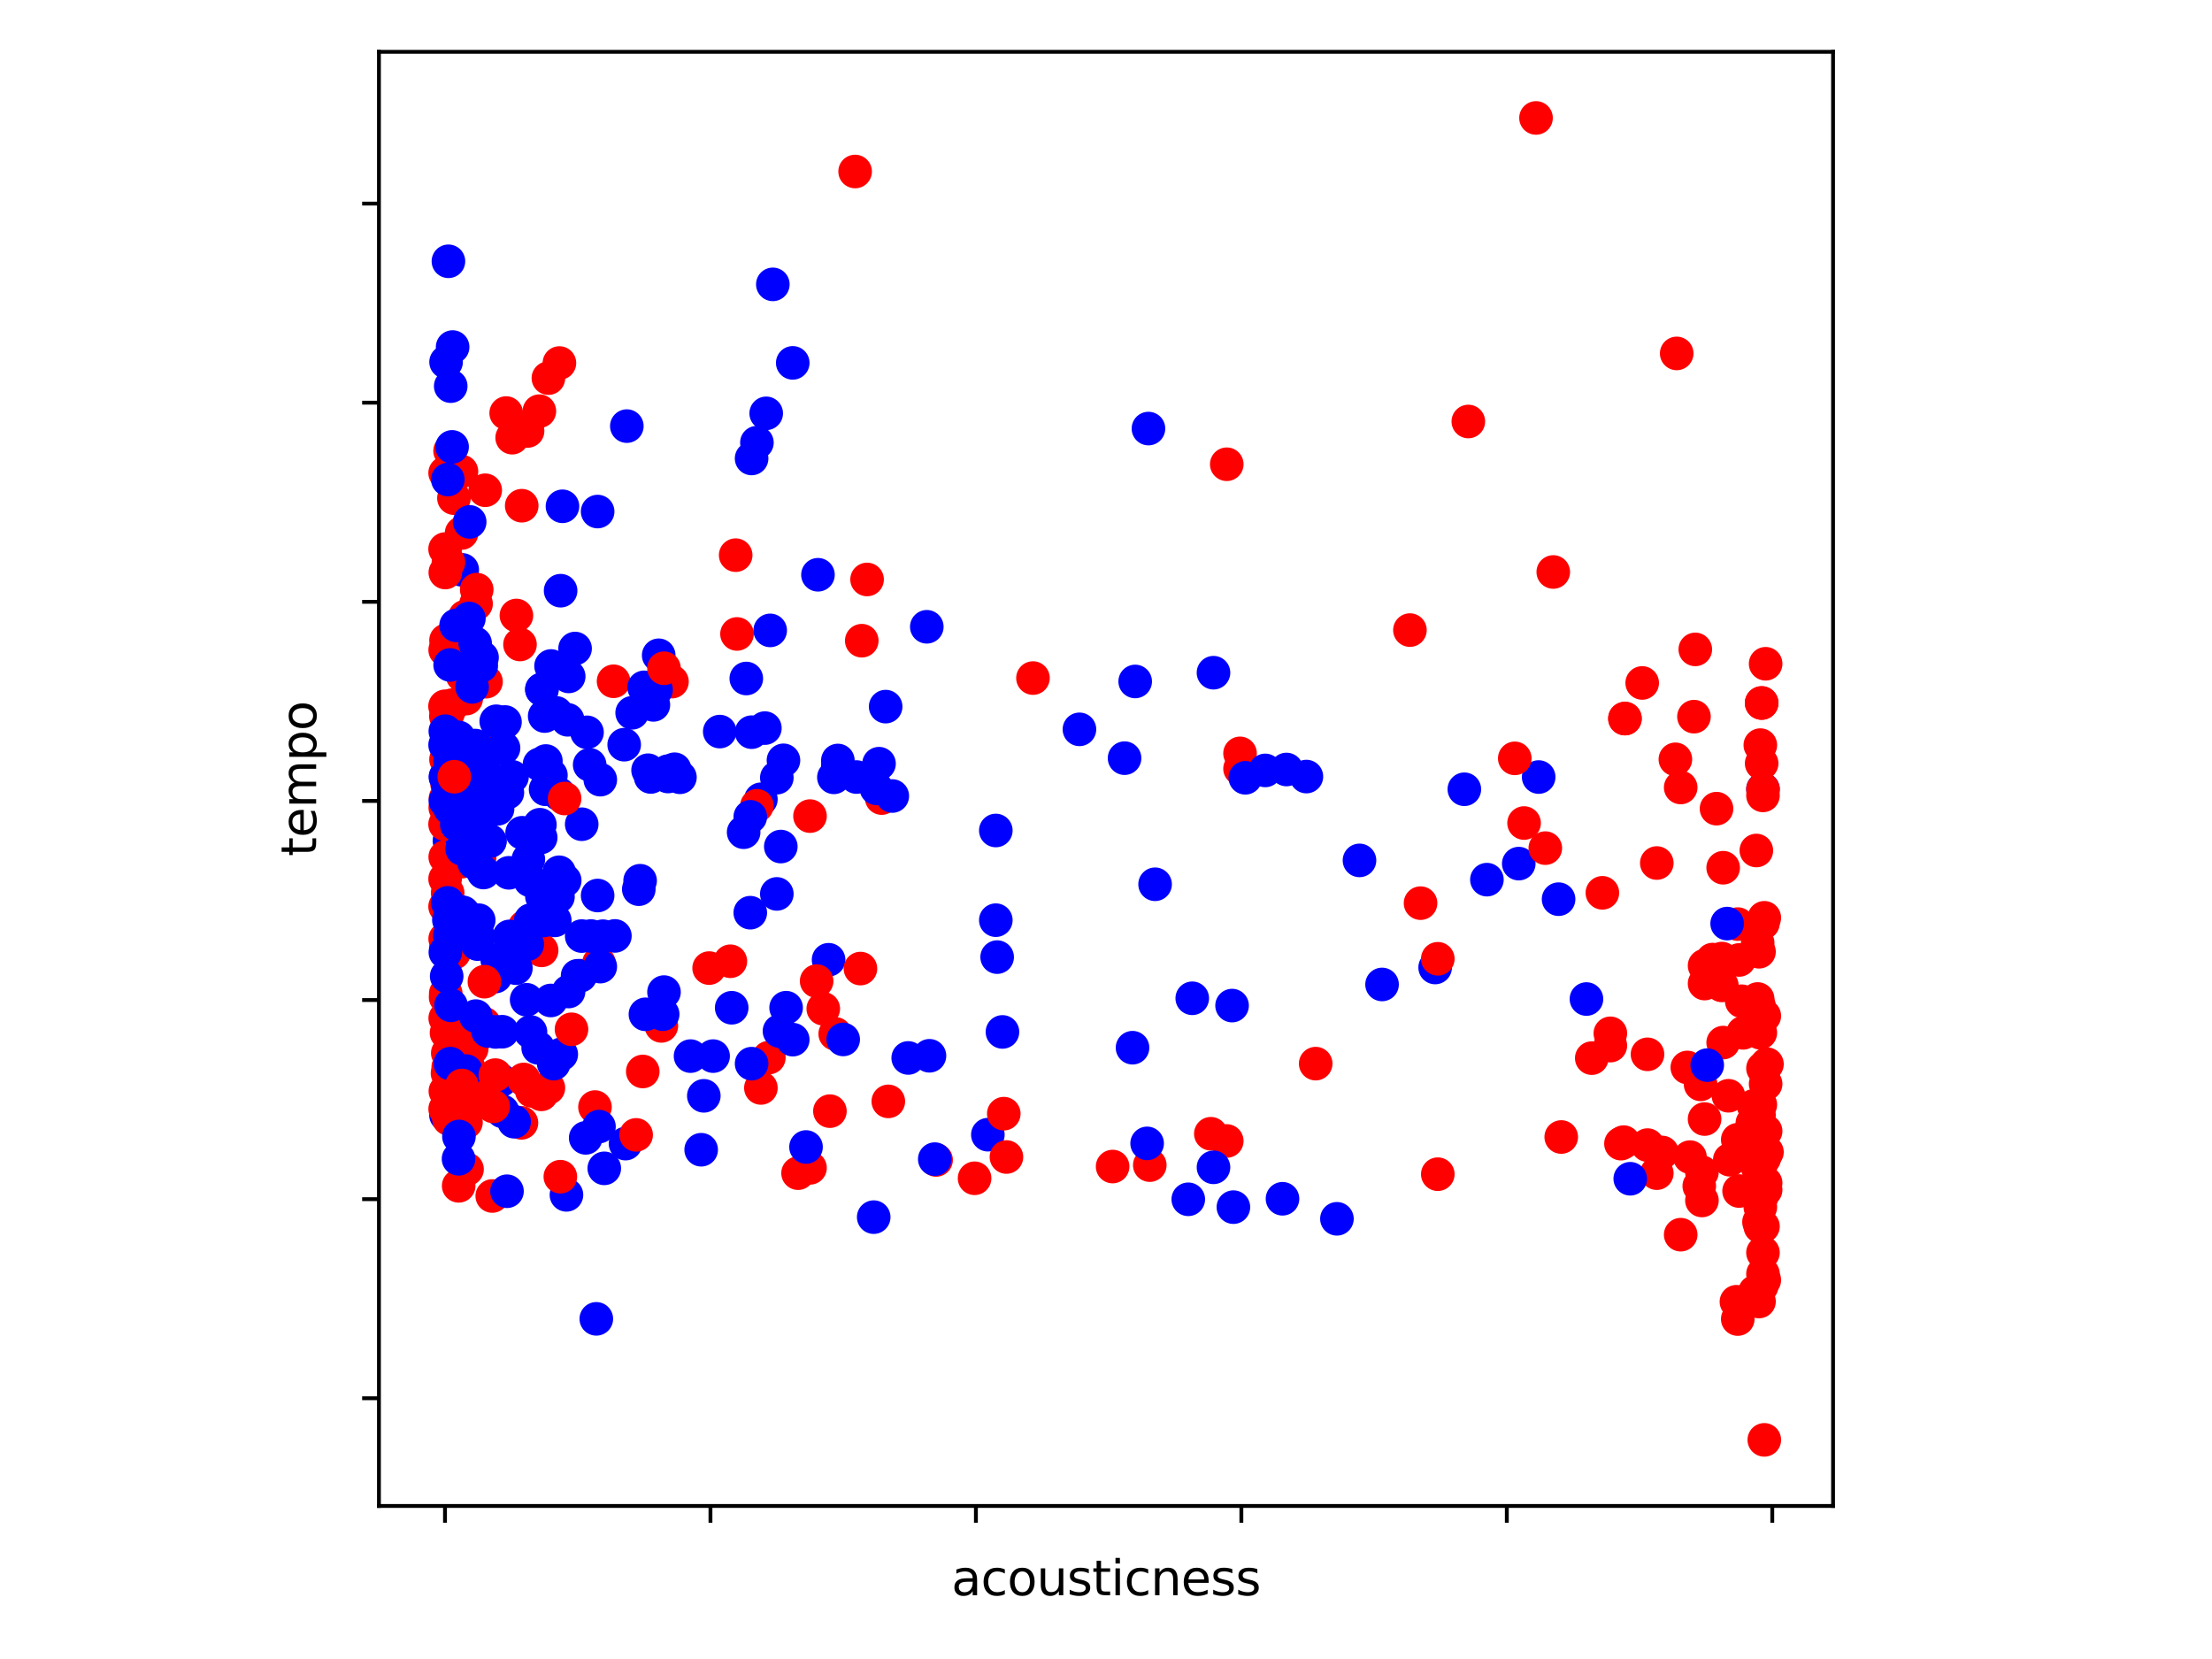 <?xml version="1.0" encoding="utf-8" standalone="no"?>
<!DOCTYPE svg PUBLIC "-//W3C//DTD SVG 1.1//EN"
  "http://www.w3.org/Graphics/SVG/1.1/DTD/svg11.dtd">
<svg xmlns:xlink="http://www.w3.org/1999/xlink" width="460.8pt" height="345.6pt" viewBox="0 0 460.8 345.6" xmlns="http://www.w3.org/2000/svg" version="1.1">
 <defs>
  <style type="text/css">*{stroke-linejoin: round; stroke-linecap: butt}</style>
 </defs>
 <g id="figure_1">
  <g id="patch_1">
   <path d="M 0 345.6 
L 460.8 345.6 
L 460.8 0 
L 0 0 
z
" style="fill: #ffffff"/>
  </g>
  <g id="axes_1">
   <g id="patch_2">
    <path d="M 78.94 313.72 
L 381.86 313.72 
L 381.86 10.8 
L 78.94 10.8 
z
" style="fill: #ffffff"/>
   </g>
   <g id="PathCollection_1">
    <defs>
     <path id="C0_0_4db0b35ed1" d="M 0 3 
C 0.796 3 1.559 2.684 2.121 2.121 
C 2.684 1.559 3 0.796 3 -0 
C 3 -0.796 2.684 -1.559 2.121 -2.121 
C 1.559 -2.684 0.796 -3 0 -3 
C -0.796 -3 -1.559 -2.684 -2.121 -2.121 
C -2.684 -1.559 -3 -0.796 -3 0 
C -3 0.796 -2.684 1.559 -2.121 2.121 
C -1.559 2.684 -0.796 3 0 3 
z
"/>
    </defs>
    <g clip-path="url(#p2bcc061209)">
     <use xlink:href="#C0_0_4db0b35ed1" x="172.886" y="231.473" style="fill: #ff0000; stroke: #ff0000"/>
    </g>
    <g clip-path="url(#p2bcc061209)">
     <use xlink:href="#C0_0_4db0b35ed1" x="93.797" y="221.654" style="fill: #ff0000; stroke: #ff0000"/>
    </g>
    <g clip-path="url(#p2bcc061209)">
     <use xlink:href="#C0_0_4db0b35ed1" x="93.49" y="179.405" style="fill: #ff0000; stroke: #ff0000"/>
    </g>
    <g clip-path="url(#p2bcc061209)">
     <use xlink:href="#C0_0_4db0b35ed1" x="92.9" y="232.266" style="fill: #0000ff; stroke: #0000ff"/>
    </g>
    <g clip-path="url(#p2bcc061209)">
     <use xlink:href="#C0_0_4db0b35ed1" x="100.831" y="213.231" style="fill: #ff0000; stroke: #ff0000"/>
    </g>
    <g clip-path="url(#p2bcc061209)">
     <use xlink:href="#C0_0_4db0b35ed1" x="99.67" y="225.27" style="fill: #ff0000; stroke: #ff0000"/>
    </g>
    <g clip-path="url(#p2bcc061209)">
     <use xlink:href="#C0_0_4db0b35ed1" x="98.979" y="216.289" style="fill: #ff0000; stroke: #ff0000"/>
    </g>
    <g clip-path="url(#p2bcc061209)">
     <use xlink:href="#C0_0_4db0b35ed1" x="172.609" y="199.937" style="fill: #0000ff; stroke: #0000ff"/>
    </g>
    <g clip-path="url(#p2bcc061209)">
     <use xlink:href="#C0_0_4db0b35ed1" x="362.838" y="208.578" style="fill: #ff0000; stroke: #ff0000"/>
    </g>
    <g clip-path="url(#p2bcc061209)">
     <use xlink:href="#C0_0_4db0b35ed1" x="139.154" y="161.76" style="fill: #0000ff; stroke: #0000ff"/>
    </g>
    <g clip-path="url(#p2bcc061209)">
     <use xlink:href="#C0_0_4db0b35ed1" x="179.245" y="201.771" style="fill: #ff0000; stroke: #ff0000"/>
    </g>
    <g clip-path="url(#p2bcc061209)">
     <use xlink:href="#C0_0_4db0b35ed1" x="93.626" y="175.154" style="fill: #0000ff; stroke: #0000ff"/>
    </g>
    <g clip-path="url(#p2bcc061209)">
     <use xlink:href="#C0_0_4db0b35ed1" x="272.147" y="161.773" style="fill: #0000ff; stroke: #0000ff"/>
    </g>
    <g clip-path="url(#p2bcc061209)">
     <use xlink:href="#C0_0_4db0b35ed1" x="92.823" y="161.783" style="fill: #0000ff; stroke: #0000ff"/>
    </g>
    <g clip-path="url(#p2bcc061209)">
     <use xlink:href="#C0_0_4db0b35ed1" x="95.854" y="161.869" style="fill: #0000ff; stroke: #0000ff"/>
    </g>
    <g clip-path="url(#p2bcc061209)">
     <use xlink:href="#C0_0_4db0b35ed1" x="320.534" y="161.873" style="fill: #0000ff; stroke: #0000ff"/>
    </g>
    <g clip-path="url(#p2bcc061209)">
     <use xlink:href="#C0_0_4db0b35ed1" x="93.513" y="233.108" style="fill: #ff0000; stroke: #ff0000"/>
    </g>
    <g clip-path="url(#p2bcc061209)">
     <use xlink:href="#C0_0_4db0b35ed1" x="96.297" y="118.722" style="fill: #0000ff; stroke: #0000ff"/>
    </g>
    <g clip-path="url(#p2bcc061209)">
     <use xlink:href="#C0_0_4db0b35ed1" x="101.08" y="102.131" style="fill: #ff0000; stroke: #ff0000"/>
    </g>
    <g clip-path="url(#p2bcc061209)">
     <use xlink:href="#C0_0_4db0b35ed1" x="93.316" y="148.617" style="fill: #ff0000; stroke: #ff0000"/>
    </g>
    <g clip-path="url(#p2bcc061209)">
     <use xlink:href="#C0_0_4db0b35ed1" x="102.407" y="163.553" style="fill: #0000ff; stroke: #0000ff"/>
    </g>
    <g clip-path="url(#p2bcc061209)">
     <use xlink:href="#C0_0_4db0b35ed1" x="195.005" y="241.639" style="fill: #ff0000; stroke: #ff0000"/>
    </g>
    <g clip-path="url(#p2bcc061209)">
     <use xlink:href="#C0_0_4db0b35ed1" x="255.558" y="96.712" style="fill: #ff0000; stroke: #ff0000"/>
    </g>
    <g clip-path="url(#p2bcc061209)">
     <use xlink:href="#C0_0_4db0b35ed1" x="94.906" y="219.927" style="fill: #ff0000; stroke: #ff0000"/>
    </g>
    <g clip-path="url(#p2bcc061209)">
     <use xlink:href="#C0_0_4db0b35ed1" x="93.255" y="186.009" style="fill: #ff0000; stroke: #ff0000"/>
    </g>
    <g clip-path="url(#p2bcc061209)">
     <use xlink:href="#C0_0_4db0b35ed1" x="108.629" y="233.909" style="fill: #ff0000; stroke: #ff0000"/>
    </g>
    <g clip-path="url(#p2bcc061209)">
     <use xlink:href="#C0_0_4db0b35ed1" x="97.652" y="222.504" style="fill: #ff0000; stroke: #ff0000"/>
    </g>
    <g clip-path="url(#p2bcc061209)">
     <use xlink:href="#C0_0_4db0b35ed1" x="93.283" y="214.162" style="fill: #ff0000; stroke: #ff0000"/>
    </g>
    <g clip-path="url(#p2bcc061209)">
     <use xlink:href="#C0_0_4db0b35ed1" x="93.576" y="169.785" style="fill: #ff0000; stroke: #ff0000"/>
    </g>
    <g clip-path="url(#p2bcc061209)">
     <use xlink:href="#C0_0_4db0b35ed1" x="100.002" y="171.088" style="fill: #ff0000; stroke: #ff0000"/>
    </g>
    <g clip-path="url(#p2bcc061209)">
     <use xlink:href="#C0_0_4db0b35ed1" x="93.949" y="157.315" style="fill: #ff0000; stroke: #ff0000"/>
    </g>
    <g clip-path="url(#p2bcc061209)">
     <use xlink:href="#C0_0_4db0b35ed1" x="92.915" y="158.222" style="fill: #ff0000; stroke: #ff0000"/>
    </g>
    <g clip-path="url(#p2bcc061209)">
     <use xlink:href="#C0_0_4db0b35ed1" x="130.029" y="155.133" style="fill: #0000ff; stroke: #0000ff"/>
    </g>
    <g clip-path="url(#p2bcc061209)">
     <use xlink:href="#C0_0_4db0b35ed1" x="239.521" y="242.716" style="fill: #ff0000; stroke: #ff0000"/>
    </g>
    <g clip-path="url(#p2bcc061209)">
     <use xlink:href="#C0_0_4db0b35ed1" x="256.94" y="251.47" style="fill: #0000ff; stroke: #0000ff"/>
    </g>
    <g clip-path="url(#p2bcc061209)">
     <use xlink:href="#C0_0_4db0b35ed1" x="316.386" y="179.909" style="fill: #0000ff; stroke: #0000ff"/>
    </g>
    <g clip-path="url(#p2bcc061209)">
     <use xlink:href="#C0_0_4db0b35ed1" x="236.48" y="141.961" style="fill: #0000ff; stroke: #0000ff"/>
    </g>
    <g clip-path="url(#p2bcc061209)">
     <use xlink:href="#C0_0_4db0b35ed1" x="114.739" y="208.417" style="fill: #0000ff; stroke: #0000ff"/>
    </g>
    <g clip-path="url(#p2bcc061209)">
     <use xlink:href="#C0_0_4db0b35ed1" x="330.488" y="208.117" style="fill: #0000ff; stroke: #0000ff"/>
    </g>
    <g clip-path="url(#p2bcc061209)">
     <use xlink:href="#C0_0_4db0b35ed1" x="118.002" y="248.91" style="fill: #0000ff; stroke: #0000ff"/>
    </g>
    <g clip-path="url(#p2bcc061209)">
     <use xlink:href="#C0_0_4db0b35ed1" x="173.992" y="215.368" style="fill: #ff0000; stroke: #ff0000"/>
    </g>
    <g clip-path="url(#p2bcc061209)">
     <use xlink:href="#C0_0_4db0b35ed1" x="278.507" y="253.9" style="fill: #0000ff; stroke: #0000ff"/>
    </g>
    <g clip-path="url(#p2bcc061209)">
     <use xlink:href="#C0_0_4db0b35ed1" x="130.306" y="238.233" style="fill: #0000ff; stroke: #0000ff"/>
    </g>
    <g clip-path="url(#p2bcc061209)">
     <use xlink:href="#C0_0_4db0b35ed1" x="159.614" y="86.108" style="fill: #0000ff; stroke: #0000ff"/>
    </g>
    <g clip-path="url(#p2bcc061209)">
     <use xlink:href="#C0_0_4db0b35ed1" x="205.789" y="236.378" style="fill: #0000ff; stroke: #0000ff"/>
    </g>
    <g clip-path="url(#p2bcc061209)">
     <use xlink:href="#C0_0_4db0b35ed1" x="108.767" y="173.479" style="fill: #0000ff; stroke: #0000ff"/>
    </g>
    <g clip-path="url(#p2bcc061209)">
     <use xlink:href="#C0_0_4db0b35ed1" x="95.55" y="247.03" style="fill: #ff0000; stroke: #ff0000"/>
    </g>
    <g clip-path="url(#p2bcc061209)">
     <use xlink:href="#C0_0_4db0b35ed1" x="109.9" y="89.783" style="fill: #ff0000; stroke: #ff0000"/>
    </g>
    <g clip-path="url(#p2bcc061209)">
     <use xlink:href="#C0_0_4db0b35ed1" x="168.738" y="243.287" style="fill: #ff0000; stroke: #ff0000"/>
    </g>
    <g clip-path="url(#p2bcc061209)">
     <use xlink:href="#C0_0_4db0b35ed1" x="107.108" y="233.675" style="fill: #0000ff; stroke: #0000ff"/>
    </g>
    <g clip-path="url(#p2bcc061209)">
     <use xlink:href="#C0_0_4db0b35ed1" x="189.199" y="220.39" style="fill: #0000ff; stroke: #0000ff"/>
    </g>
    <g clip-path="url(#p2bcc061209)">
     <use xlink:href="#C0_0_4db0b35ed1" x="106.693" y="91.178" style="fill: #ff0000; stroke: #ff0000"/>
    </g>
    <g clip-path="url(#p2bcc061209)">
     <use xlink:href="#C0_0_4db0b35ed1" x="158.508" y="166.505" style="fill: #0000ff; stroke: #0000ff"/>
    </g>
    <g clip-path="url(#p2bcc061209)">
     <use xlink:href="#C0_0_4db0b35ed1" x="122.011" y="237.038" style="fill: #0000ff; stroke: #0000ff"/>
    </g>
    <g clip-path="url(#p2bcc061209)">
     <use xlink:href="#C0_0_4db0b35ed1" x="367.261" y="164.375" style="fill: #0000ff; stroke: #0000ff"/>
    </g>
    <g clip-path="url(#p2bcc061209)">
     <use xlink:href="#C0_0_4db0b35ed1" x="268" y="160.301" style="fill: #0000ff; stroke: #0000ff"/>
    </g>
    <g clip-path="url(#p2bcc061209)">
     <use xlink:href="#C0_0_4db0b35ed1" x="258.323" y="160.135" style="fill: #ff0000; stroke: #ff0000"/>
    </g>
    <g clip-path="url(#p2bcc061209)">
     <use xlink:href="#C0_0_4db0b35ed1" x="101.246" y="166.822" style="fill: #0000ff; stroke: #0000ff"/>
    </g>
    <g clip-path="url(#p2bcc061209)">
     <use xlink:href="#C0_0_4db0b35ed1" x="92.751" y="178.534" style="fill: #ff0000; stroke: #ff0000"/>
    </g>
    <g clip-path="url(#p2bcc061209)">
     <use xlink:href="#C0_0_4db0b35ed1" x="96.352" y="175.144" style="fill: #0000ff; stroke: #0000ff"/>
    </g>
    <g clip-path="url(#p2bcc061209)">
     <use xlink:href="#C0_0_4db0b35ed1" x="112.887" y="143.618" style="fill: #0000ff; stroke: #0000ff"/>
    </g>
    <g clip-path="url(#p2bcc061209)">
     <use xlink:href="#C0_0_4db0b35ed1" x="92.724" y="155.179" style="fill: #0000ff; stroke: #0000ff"/>
    </g>
    <g clip-path="url(#p2bcc061209)">
     <use xlink:href="#C0_0_4db0b35ed1" x="104.343" y="225.056" style="fill: #0000ff; stroke: #0000ff"/>
    </g>
    <g clip-path="url(#p2bcc061209)">
     <use xlink:href="#C0_0_4db0b35ed1" x="248.369" y="207.961" style="fill: #0000ff; stroke: #0000ff"/>
    </g>
    <g clip-path="url(#p2bcc061209)">
     <use xlink:href="#C0_0_4db0b35ed1" x="287.908" y="205.081" style="fill: #0000ff; stroke: #0000ff"/>
    </g>
    <g clip-path="url(#p2bcc061209)">
     <use xlink:href="#C0_0_4db0b35ed1" x="112.361" y="85.655" style="fill: #ff0000; stroke: #ff0000"/>
    </g>
    <g clip-path="url(#p2bcc061209)">
     <use xlink:href="#C0_0_4db0b35ed1" x="183.669" y="166.254" style="fill: #ff0000; stroke: #ff0000"/>
    </g>
    <g clip-path="url(#p2bcc061209)">
     <use xlink:href="#C0_0_4db0b35ed1" x="153.255" y="115.651" style="fill: #ff0000; stroke: #ff0000"/>
    </g>
    <g clip-path="url(#p2bcc061209)">
     <use xlink:href="#C0_0_4db0b35ed1" x="309.751" y="183.249" style="fill: #0000ff; stroke: #0000ff"/>
    </g>
    <g clip-path="url(#p2bcc061209)">
     <use xlink:href="#C0_0_4db0b35ed1" x="133.9" y="223.209" style="fill: #ff0000; stroke: #ff0000"/>
    </g>
    <g clip-path="url(#p2bcc061209)">
     <use xlink:href="#C0_0_4db0b35ed1" x="179.522" y="133.472" style="fill: #ff0000; stroke: #ff0000"/>
    </g>
    <g clip-path="url(#p2bcc061209)">
     <use xlink:href="#C0_0_4db0b35ed1" x="97.071" y="233.796" style="fill: #ff0000; stroke: #ff0000"/>
    </g>
    <g clip-path="url(#p2bcc061209)">
     <use xlink:href="#C0_0_4db0b35ed1" x="252.24" y="236.18" style="fill: #ff0000; stroke: #ff0000"/>
    </g>
    <g clip-path="url(#p2bcc061209)">
     <use xlink:href="#C0_0_4db0b35ed1" x="209.66" y="241.024" style="fill: #ff0000; stroke: #ff0000"/>
    </g>
    <g clip-path="url(#p2bcc061209)">
     <use xlink:href="#C0_0_4db0b35ed1" x="108.324" y="134.257" style="fill: #ff0000; stroke: #ff0000"/>
    </g>
    <g clip-path="url(#p2bcc061209)">
     <use xlink:href="#C0_0_4db0b35ed1" x="305.05" y="164.419" style="fill: #0000ff; stroke: #0000ff"/>
    </g>
    <g clip-path="url(#p2bcc061209)">
     <use xlink:href="#C0_0_4db0b35ed1" x="293.714" y="131.261" style="fill: #ff0000; stroke: #ff0000"/>
    </g>
    <g clip-path="url(#p2bcc061209)">
     <use xlink:href="#C0_0_4db0b35ed1" x="258.323" y="156.943" style="fill: #ff0000; stroke: #ff0000"/>
    </g>
    <g clip-path="url(#p2bcc061209)">
     <use xlink:href="#C0_0_4db0b35ed1" x="118.472" y="140.911" style="fill: #0000ff; stroke: #0000ff"/>
    </g>
    <g clip-path="url(#p2bcc061209)">
     <use xlink:href="#C0_0_4db0b35ed1" x="92.739" y="135.407" style="fill: #ff0000; stroke: #ff0000"/>
    </g>
    <g clip-path="url(#p2bcc061209)">
     <use xlink:href="#C0_0_4db0b35ed1" x="120.905" y="203.264" style="fill: #0000ff; stroke: #0000ff"/>
    </g>
    <g clip-path="url(#p2bcc061209)">
     <use xlink:href="#C0_0_4db0b35ed1" x="100.859" y="158.564" style="fill: #0000ff; stroke: #0000ff"/>
    </g>
    <g clip-path="url(#p2bcc061209)">
     <use xlink:href="#C0_0_4db0b35ed1" x="113.716" y="158.533" style="fill: #0000ff; stroke: #0000ff"/>
    </g>
    <g clip-path="url(#p2bcc061209)">
     <use xlink:href="#C0_0_4db0b35ed1" x="104.702" y="231.53" style="fill: #0000ff; stroke: #0000ff"/>
    </g>
    <g clip-path="url(#p2bcc061209)">
     <use xlink:href="#C0_0_4db0b35ed1" x="102.546" y="249.147" style="fill: #ff0000; stroke: #ff0000"/>
    </g>
    <g clip-path="url(#p2bcc061209)">
     <use xlink:href="#C0_0_4db0b35ed1" x="96.85" y="128.463" style="fill: #ff0000; stroke: #ff0000"/>
    </g>
    <g clip-path="url(#p2bcc061209)">
     <use xlink:href="#C0_0_4db0b35ed1" x="131.688" y="148.488" style="fill: #0000ff; stroke: #0000ff"/>
    </g>
    <g clip-path="url(#p2bcc061209)">
     <use xlink:href="#C0_0_4db0b35ed1" x="238.968" y="238.19" style="fill: #0000ff; stroke: #0000ff"/>
    </g>
    <g clip-path="url(#p2bcc061209)">
     <use xlink:href="#C0_0_4db0b35ed1" x="324.681" y="187.316" style="fill: #0000ff; stroke: #0000ff"/>
    </g>
    <g clip-path="url(#p2bcc061209)">
     <use xlink:href="#C0_0_4db0b35ed1" x="147.725" y="201.671" style="fill: #ff0000; stroke: #ff0000"/>
    </g>
    <g clip-path="url(#p2bcc061209)">
     <use xlink:href="#C0_0_4db0b35ed1" x="305.88" y="87.807" style="fill: #ff0000; stroke: #ff0000"/>
    </g>
    <g clip-path="url(#p2bcc061209)">
     <use xlink:href="#C0_0_4db0b35ed1" x="298.967" y="201.548" style="fill: #0000ff; stroke: #0000ff"/>
    </g>
    <g clip-path="url(#p2bcc061209)">
     <use xlink:href="#C0_0_4db0b35ed1" x="154.914" y="173.367" style="fill: #0000ff; stroke: #0000ff"/>
    </g>
    <g clip-path="url(#p2bcc061209)">
     <use xlink:href="#C0_0_4db0b35ed1" x="94.229" y="146.89" style="fill: #ff0000; stroke: #ff0000"/>
    </g>
    <g clip-path="url(#p2bcc061209)">
     <use xlink:href="#C0_0_4db0b35ed1" x="95.827" y="216.541" style="fill: #0000ff; stroke: #0000ff"/>
    </g>
    <g clip-path="url(#p2bcc061209)">
     <use xlink:href="#C0_0_4db0b35ed1" x="215.189" y="141.254" style="fill: #ff0000; stroke: #ff0000"/>
    </g>
    <g clip-path="url(#p2bcc061209)">
     <use xlink:href="#C0_0_4db0b35ed1" x="93.806" y="168.657" style="fill: #ff0000; stroke: #ff0000"/>
    </g>
    <g clip-path="url(#p2bcc061209)">
     <use xlink:href="#C0_0_4db0b35ed1" x="93.377" y="222.301" style="fill: #ff0000; stroke: #ff0000"/>
    </g>
    <g clip-path="url(#p2bcc061209)">
     <use xlink:href="#C0_0_4db0b35ed1" x="114.241" y="226.629" style="fill: #ff0000; stroke: #ff0000"/>
    </g>
    <g clip-path="url(#p2bcc061209)">
     <use xlink:href="#C0_0_4db0b35ed1" x="93.576" y="169.785" style="fill: #ff0000; stroke: #ff0000"/>
    </g>
    <g clip-path="url(#p2bcc061209)">
     <use xlink:href="#C0_0_4db0b35ed1" x="93.855" y="213.831" style="fill: #ff0000; stroke: #ff0000"/>
    </g>
    <g clip-path="url(#p2bcc061209)">
     <use xlink:href="#C0_0_4db0b35ed1" x="96.297" y="179.471" style="fill: #ff0000; stroke: #ff0000"/>
    </g>
    <g clip-path="url(#p2bcc061209)">
     <use xlink:href="#C0_0_4db0b35ed1" x="124.776" y="200.603" style="fill: #ff0000; stroke: #ff0000"/>
    </g>
    <g clip-path="url(#p2bcc061209)">
     <use xlink:href="#C0_0_4db0b35ed1" x="98.039" y="214.658" style="fill: #ff0000; stroke: #ff0000"/>
    </g>
    <g clip-path="url(#p2bcc061209)">
     <use xlink:href="#C0_0_4db0b35ed1" x="96.352" y="140.725" style="fill: #ff0000; stroke: #ff0000"/>
    </g>
    <g clip-path="url(#p2bcc061209)">
     <use xlink:href="#C0_0_4db0b35ed1" x="114.241" y="78.769" style="fill: #ff0000; stroke: #ff0000"/>
    </g>
    <g clip-path="url(#p2bcc061209)">
     <use xlink:href="#C0_0_4db0b35ed1" x="170.121" y="204.379" style="fill: #ff0000; stroke: #ff0000"/>
    </g>
    <g clip-path="url(#p2bcc061209)">
     <use xlink:href="#C0_0_4db0b35ed1" x="93.576" y="169.785" style="fill: #ff0000; stroke: #ff0000"/>
    </g>
    <g clip-path="url(#p2bcc061209)">
     <use xlink:href="#C0_0_4db0b35ed1" x="92.759" y="168.259" style="fill: #ff0000; stroke: #ff0000"/>
    </g>
    <g clip-path="url(#p2bcc061209)">
     <use xlink:href="#C0_0_4db0b35ed1" x="178.139" y="35.729" style="fill: #ff0000; stroke: #ff0000"/>
    </g>
    <g clip-path="url(#p2bcc061209)">
     <use xlink:href="#C0_0_4db0b35ed1" x="116.536" y="75.627" style="fill: #ff0000; stroke: #ff0000"/>
    </g>
    <g clip-path="url(#p2bcc061209)">
     <use xlink:href="#C0_0_4db0b35ed1" x="203.024" y="245.457" style="fill: #ff0000; stroke: #ff0000"/>
    </g>
    <g clip-path="url(#p2bcc061209)">
     <use xlink:href="#C0_0_4db0b35ed1" x="94.574" y="198.499" style="fill: #ff0000; stroke: #ff0000"/>
    </g>
    <g clip-path="url(#p2bcc061209)">
     <use xlink:href="#C0_0_4db0b35ed1" x="158.508" y="226.637" style="fill: #ff0000; stroke: #ff0000"/>
    </g>
    <g clip-path="url(#p2bcc061209)">
     <use xlink:href="#C0_0_4db0b35ed1" x="97.624" y="191.157" style="fill: #ff0000; stroke: #ff0000"/>
    </g>
    <g clip-path="url(#p2bcc061209)">
     <use xlink:href="#C0_0_4db0b35ed1" x="160.167" y="220.317" style="fill: #ff0000; stroke: #ff0000"/>
    </g>
    <g clip-path="url(#p2bcc061209)">
     <use xlink:href="#C0_0_4db0b35ed1" x="109.32" y="193.055" style="fill: #ff0000; stroke: #ff0000"/>
    </g>
    <g clip-path="url(#p2bcc061209)">
     <use xlink:href="#C0_0_4db0b35ed1" x="137.218" y="142.377" style="fill: #ff0000; stroke: #ff0000"/>
    </g>
    <g clip-path="url(#p2bcc061209)">
     <use xlink:href="#C0_0_4db0b35ed1" x="180.628" y="120.715" style="fill: #ff0000; stroke: #ff0000"/>
    </g>
    <g clip-path="url(#p2bcc061209)">
     <use xlink:href="#C0_0_4db0b35ed1" x="102.739" y="230.488" style="fill: #ff0000; stroke: #ff0000"/>
    </g>
    <g clip-path="url(#p2bcc061209)">
     <use xlink:href="#C0_0_4db0b35ed1" x="93.618" y="232.48" style="fill: #ff0000; stroke: #ff0000"/>
    </g>
    <g clip-path="url(#p2bcc061209)">
     <use xlink:href="#C0_0_4db0b35ed1" x="97.292" y="243.58" style="fill: #ff0000; stroke: #ff0000"/>
    </g>
    <g clip-path="url(#p2bcc061209)">
     <use xlink:href="#C0_0_4db0b35ed1" x="98.26" y="218.469" style="fill: #ff0000; stroke: #ff0000"/>
    </g>
    <g clip-path="url(#p2bcc061209)">
     <use xlink:href="#C0_0_4db0b35ed1" x="93.618" y="232.48" style="fill: #ff0000; stroke: #ff0000"/>
    </g>
    <g clip-path="url(#p2bcc061209)">
     <use xlink:href="#C0_0_4db0b35ed1" x="94.513" y="221.329" style="fill: #ff0000; stroke: #ff0000"/>
    </g>
    <g clip-path="url(#p2bcc061209)">
     <use xlink:href="#C0_0_4db0b35ed1" x="153.531" y="132.064" style="fill: #ff0000; stroke: #ff0000"/>
    </g>
    <g clip-path="url(#p2bcc061209)">
     <use xlink:href="#C0_0_4db0b35ed1" x="139.983" y="141.994" style="fill: #ff0000; stroke: #ff0000"/>
    </g>
    <g clip-path="url(#p2bcc061209)">
     <use xlink:href="#C0_0_4db0b35ed1" x="123.946" y="230.624" style="fill: #ff0000; stroke: #ff0000"/>
    </g>
    <g clip-path="url(#p2bcc061209)">
     <use xlink:href="#C0_0_4db0b35ed1" x="209.107" y="231.998" style="fill: #ff0000; stroke: #ff0000"/>
    </g>
    <g clip-path="url(#p2bcc061209)">
     <use xlink:href="#C0_0_4db0b35ed1" x="127.817" y="141.923" style="fill: #ff0000; stroke: #ff0000"/>
    </g>
    <g clip-path="url(#p2bcc061209)">
     <use xlink:href="#C0_0_4db0b35ed1" x="116.73" y="245.125" style="fill: #ff0000; stroke: #ff0000"/>
    </g>
    <g clip-path="url(#p2bcc061209)">
     <use xlink:href="#C0_0_4db0b35ed1" x="96.269" y="229.789" style="fill: #ff0000; stroke: #ff0000"/>
    </g>
    <g clip-path="url(#p2bcc061209)">
     <use xlink:href="#C0_0_4db0b35ed1" x="96.878" y="215.031" style="fill: #ff0000; stroke: #ff0000"/>
    </g>
    <g clip-path="url(#p2bcc061209)">
     <use xlink:href="#C0_0_4db0b35ed1" x="105.449" y="86.047" style="fill: #ff0000; stroke: #ff0000"/>
    </g>
    <g clip-path="url(#p2bcc061209)">
     <use xlink:href="#C0_0_4db0b35ed1" x="166.25" y="244.392" style="fill: #ff0000; stroke: #ff0000"/>
    </g>
    <g clip-path="url(#p2bcc061209)">
     <use xlink:href="#C0_0_4db0b35ed1" x="95.285" y="219.353" style="fill: #ff0000; stroke: #ff0000"/>
    </g>
    <g clip-path="url(#p2bcc061209)">
     <use xlink:href="#C0_0_4db0b35ed1" x="103.983" y="152.113" style="fill: #ff0000; stroke: #ff0000"/>
    </g>
    <g clip-path="url(#p2bcc061209)">
     <use xlink:href="#C0_0_4db0b35ed1" x="104.094" y="201.675" style="fill: #ff0000; stroke: #ff0000"/>
    </g>
    <g clip-path="url(#p2bcc061209)">
     <use xlink:href="#C0_0_4db0b35ed1" x="171.503" y="210.14" style="fill: #ff0000; stroke: #ff0000"/>
    </g>
    <g clip-path="url(#p2bcc061209)">
     <use xlink:href="#C0_0_4db0b35ed1" x="108.684" y="105.349" style="fill: #ff0000; stroke: #ff0000"/>
    </g>
    <g clip-path="url(#p2bcc061209)">
     <use xlink:href="#C0_0_4db0b35ed1" x="110.785" y="227.259" style="fill: #ff0000; stroke: #ff0000"/>
    </g>
    <g clip-path="url(#p2bcc061209)">
     <use xlink:href="#C0_0_4db0b35ed1" x="274.083" y="221.575" style="fill: #ff0000; stroke: #ff0000"/>
    </g>
    <g clip-path="url(#p2bcc061209)">
     <use xlink:href="#C0_0_4db0b35ed1" x="185.052" y="229.438" style="fill: #ff0000; stroke: #ff0000"/>
    </g>
    <g clip-path="url(#p2bcc061209)">
     <use xlink:href="#C0_0_4db0b35ed1" x="112.776" y="227.977" style="fill: #ff0000; stroke: #ff0000"/>
    </g>
    <g clip-path="url(#p2bcc061209)">
     <use xlink:href="#C0_0_4db0b35ed1" x="93.421" y="117.143" style="fill: #ff0000; stroke: #ff0000"/>
    </g>
    <g clip-path="url(#p2bcc061209)">
     <use xlink:href="#C0_0_4db0b35ed1" x="132.518" y="236.419" style="fill: #ff0000; stroke: #ff0000"/>
    </g>
    <g clip-path="url(#p2bcc061209)">
     <use xlink:href="#C0_0_4db0b35ed1" x="109.099" y="224.872" style="fill: #ff0000; stroke: #ff0000"/>
    </g>
    <g clip-path="url(#p2bcc061209)">
     <use xlink:href="#C0_0_4db0b35ed1" x="100.057" y="226.934" style="fill: #ff0000; stroke: #ff0000"/>
    </g>
    <g clip-path="url(#p2bcc061209)">
     <use xlink:href="#C0_0_4db0b35ed1" x="99.311" y="122.822" style="fill: #ff0000; stroke: #ff0000"/>
    </g>
    <g clip-path="url(#p2bcc061209)">
     <use xlink:href="#C0_0_4db0b35ed1" x="96.159" y="179.435" style="fill: #ff0000; stroke: #ff0000"/>
    </g>
    <g clip-path="url(#p2bcc061209)">
     <use xlink:href="#C0_0_4db0b35ed1" x="112.831" y="197.98" style="fill: #ff0000; stroke: #ff0000"/>
    </g>
    <g clip-path="url(#p2bcc061209)">
     <use xlink:href="#C0_0_4db0b35ed1" x="94.563" y="103.775" style="fill: #ff0000; stroke: #ff0000"/>
    </g>
    <g clip-path="url(#p2bcc061209)">
     <use xlink:href="#C0_0_4db0b35ed1" x="96.131" y="98.212" style="fill: #ff0000; stroke: #ff0000"/>
    </g>
    <g clip-path="url(#p2bcc061209)">
     <use xlink:href="#C0_0_4db0b35ed1" x="93.828" y="219.864" style="fill: #ff0000; stroke: #ff0000"/>
    </g>
    <g clip-path="url(#p2bcc061209)">
     <use xlink:href="#C0_0_4db0b35ed1" x="99.919" y="178.617" style="fill: #ff0000; stroke: #ff0000"/>
    </g>
    <g clip-path="url(#p2bcc061209)">
     <use xlink:href="#C0_0_4db0b35ed1" x="93.15" y="163.431" style="fill: #ff0000; stroke: #ff0000"/>
    </g>
    <g clip-path="url(#p2bcc061209)">
     <use xlink:href="#C0_0_4db0b35ed1" x="93.211" y="168.753" style="fill: #ff0000; stroke: #ff0000"/>
    </g>
    <g clip-path="url(#p2bcc061209)">
     <use xlink:href="#C0_0_4db0b35ed1" x="97.818" y="230.604" style="fill: #ff0000; stroke: #ff0000"/>
    </g>
    <g clip-path="url(#p2bcc061209)">
     <use xlink:href="#C0_0_4db0b35ed1" x="99.172" y="125.784" style="fill: #ff0000; stroke: #ff0000"/>
    </g>
    <g clip-path="url(#p2bcc061209)">
     <use xlink:href="#C0_0_4db0b35ed1" x="93.018" y="215.155" style="fill: #ff0000; stroke: #ff0000"/>
    </g>
    <g clip-path="url(#p2bcc061209)">
     <use xlink:href="#C0_0_4db0b35ed1" x="107.578" y="128.218" style="fill: #ff0000; stroke: #ff0000"/>
    </g>
    <g clip-path="url(#p2bcc061209)">
     <use xlink:href="#C0_0_4db0b35ed1" x="137.771" y="213.715" style="fill: #ff0000; stroke: #ff0000"/>
    </g>
    <g clip-path="url(#p2bcc061209)">
     <use xlink:href="#C0_0_4db0b35ed1" x="97.126" y="145.528" style="fill: #ff0000; stroke: #ff0000"/>
    </g>
    <g clip-path="url(#p2bcc061209)">
     <use xlink:href="#C0_0_4db0b35ed1" x="366.432" y="271.128" style="fill: #ff0000; stroke: #ff0000"/>
    </g>
    <g clip-path="url(#p2bcc061209)">
     <use xlink:href="#C0_0_4db0b35ed1" x="366.155" y="231.573" style="fill: #ff0000; stroke: #ff0000"/>
    </g>
    <g clip-path="url(#p2bcc061209)">
     <use xlink:href="#C0_0_4db0b35ed1" x="362.285" y="199.979" style="fill: #ff0000; stroke: #ff0000"/>
    </g>
    <g clip-path="url(#p2bcc061209)">
     <use xlink:href="#C0_0_4db0b35ed1" x="366.708" y="155.224" style="fill: #ff0000; stroke: #ff0000"/>
    </g>
    <g clip-path="url(#p2bcc061209)">
     <use xlink:href="#C0_0_4db0b35ed1" x="362.838" y="240.478" style="fill: #ff0000; stroke: #ff0000"/>
    </g>
    <g clip-path="url(#p2bcc061209)">
     <use xlink:href="#C0_0_4db0b35ed1" x="366.432" y="254.562" style="fill: #ff0000; stroke: #ff0000"/>
    </g>
    <g clip-path="url(#p2bcc061209)">
     <use xlink:href="#C0_0_4db0b35ed1" x="365.049" y="233.959" style="fill: #ff0000; stroke: #ff0000"/>
    </g>
    <g clip-path="url(#p2bcc061209)">
     <use xlink:href="#C0_0_4db0b35ed1" x="366.985" y="267.921" style="fill: #ff0000; stroke: #ff0000"/>
    </g>
    <g clip-path="url(#p2bcc061209)">
     <use xlink:href="#C0_0_4db0b35ed1" x="362.008" y="274.783" style="fill: #ff0000; stroke: #ff0000"/>
    </g>
    <g clip-path="url(#p2bcc061209)">
     <use xlink:href="#C0_0_4db0b35ed1" x="366.432" y="198.268" style="fill: #ff0000; stroke: #ff0000"/>
    </g>
    <g clip-path="url(#p2bcc061209)">
     <use xlink:href="#C0_0_4db0b35ed1" x="366.432" y="209.537" style="fill: #ff0000; stroke: #ff0000"/>
    </g>
    <g clip-path="url(#p2bcc061209)">
     <use xlink:href="#C0_0_4db0b35ed1" x="366.155" y="208.109" style="fill: #ff0000; stroke: #ff0000"/>
    </g>
    <g clip-path="url(#p2bcc061209)">
     <use xlink:href="#C0_0_4db0b35ed1" x="366.985" y="146.446" style="fill: #ff0000; stroke: #ff0000"/>
    </g>
    <g clip-path="url(#p2bcc061209)">
     <use xlink:href="#C0_0_4db0b35ed1" x="367.261" y="164.428" style="fill: #ff0000; stroke: #ff0000"/>
    </g>
    <g clip-path="url(#p2bcc061209)">
     <use xlink:href="#C0_0_4db0b35ed1" x="366.708" y="251.458" style="fill: #ff0000; stroke: #ff0000"/>
    </g>
    <g clip-path="url(#p2bcc061209)">
     <use xlink:href="#C0_0_4db0b35ed1" x="368.091" y="239.998" style="fill: #ff0000; stroke: #ff0000"/>
    </g>
    <g clip-path="url(#p2bcc061209)">
     <use xlink:href="#C0_0_4db0b35ed1" x="366.708" y="230.118" style="fill: #ff0000; stroke: #ff0000"/>
    </g>
    <g clip-path="url(#p2bcc061209)">
     <use xlink:href="#C0_0_4db0b35ed1" x="367.261" y="222.547" style="fill: #ff0000; stroke: #ff0000"/>
    </g>
    <g clip-path="url(#p2bcc061209)">
     <use xlink:href="#C0_0_4db0b35ed1" x="367.814" y="247.869" style="fill: #ff0000; stroke: #ff0000"/>
    </g>
    <g clip-path="url(#p2bcc061209)">
     <use xlink:href="#C0_0_4db0b35ed1" x="367.261" y="192.295" style="fill: #ff0000; stroke: #ff0000"/>
    </g>
    <g clip-path="url(#p2bcc061209)">
     <use xlink:href="#C0_0_4db0b35ed1" x="367.538" y="240.775" style="fill: #ff0000; stroke: #ff0000"/>
    </g>
    <g clip-path="url(#p2bcc061209)">
     <use xlink:href="#C0_0_4db0b35ed1" x="368.091" y="221.683" style="fill: #ff0000; stroke: #ff0000"/>
    </g>
    <g clip-path="url(#p2bcc061209)">
     <use xlink:href="#C0_0_4db0b35ed1" x="367.538" y="299.951" style="fill: #ff0000; stroke: #ff0000"/>
    </g>
    <g clip-path="url(#p2bcc061209)">
     <use xlink:href="#C0_0_4db0b35ed1" x="366.155" y="235.978" style="fill: #ff0000; stroke: #ff0000"/>
    </g>
    <g clip-path="url(#p2bcc061209)">
     <use xlink:href="#C0_0_4db0b35ed1" x="367.538" y="266.663" style="fill: #ff0000; stroke: #ff0000"/>
    </g>
    <g clip-path="url(#p2bcc061209)">
     <use xlink:href="#C0_0_4db0b35ed1" x="366.155" y="243.202" style="fill: #ff0000; stroke: #ff0000"/>
    </g>
    <g clip-path="url(#p2bcc061209)">
     <use xlink:href="#C0_0_4db0b35ed1" x="367.538" y="211.626" style="fill: #ff0000; stroke: #ff0000"/>
    </g>
    <g clip-path="url(#p2bcc061209)">
     <use xlink:href="#C0_0_4db0b35ed1" x="365.602" y="269.09" style="fill: #ff0000; stroke: #ff0000"/>
    </g>
    <g clip-path="url(#p2bcc061209)">
     <use xlink:href="#C0_0_4db0b35ed1" x="367.814" y="235.635" style="fill: #ff0000; stroke: #ff0000"/>
    </g>
    <g clip-path="url(#p2bcc061209)">
     <use xlink:href="#C0_0_4db0b35ed1" x="365.326" y="230.377" style="fill: #ff0000; stroke: #ff0000"/>
    </g>
    <g clip-path="url(#p2bcc061209)">
     <use xlink:href="#C0_0_4db0b35ed1" x="367.261" y="260.95" style="fill: #ff0000; stroke: #ff0000"/>
    </g>
    <g clip-path="url(#p2bcc061209)">
     <use xlink:href="#C0_0_4db0b35ed1" x="366.985" y="242.223" style="fill: #ff0000; stroke: #ff0000"/>
    </g>
    <g clip-path="url(#p2bcc061209)">
     <use xlink:href="#C0_0_4db0b35ed1" x="366.985" y="249.315" style="fill: #ff0000; stroke: #ff0000"/>
    </g>
    <g clip-path="url(#p2bcc061209)">
     <use xlink:href="#C0_0_4db0b35ed1" x="366.155" y="196.432" style="fill: #ff0000; stroke: #ff0000"/>
    </g>
    <g clip-path="url(#p2bcc061209)">
     <use xlink:href="#C0_0_4db0b35ed1" x="366.708" y="215.145" style="fill: #ff0000; stroke: #ff0000"/>
    </g>
    <g clip-path="url(#p2bcc061209)">
     <use xlink:href="#C0_0_4db0b35ed1" x="367.538" y="241.244" style="fill: #ff0000; stroke: #ff0000"/>
    </g>
    <g clip-path="url(#p2bcc061209)">
     <use xlink:href="#C0_0_4db0b35ed1" x="367.261" y="265.377" style="fill: #ff0000; stroke: #ff0000"/>
    </g>
    <g clip-path="url(#p2bcc061209)">
     <use xlink:href="#C0_0_4db0b35ed1" x="367.814" y="138.274" style="fill: #ff0000; stroke: #ff0000"/>
    </g>
    <g clip-path="url(#p2bcc061209)">
     <use xlink:href="#C0_0_4db0b35ed1" x="366.432" y="232.316" style="fill: #ff0000; stroke: #ff0000"/>
    </g>
    <g clip-path="url(#p2bcc061209)">
     <use xlink:href="#C0_0_4db0b35ed1" x="366.708" y="211.112" style="fill: #ff0000; stroke: #ff0000"/>
    </g>
    <g clip-path="url(#p2bcc061209)">
     <use xlink:href="#C0_0_4db0b35ed1" x="367.538" y="246.351" style="fill: #ff0000; stroke: #ff0000"/>
    </g>
    <g clip-path="url(#p2bcc061209)">
     <use xlink:href="#C0_0_4db0b35ed1" x="367.814" y="225.799" style="fill: #ff0000; stroke: #ff0000"/>
    </g>
    <g clip-path="url(#p2bcc061209)">
     <use xlink:href="#C0_0_4db0b35ed1" x="366.985" y="146.446" style="fill: #ff0000; stroke: #ff0000"/>
    </g>
    <g clip-path="url(#p2bcc061209)">
     <use xlink:href="#C0_0_4db0b35ed1" x="367.261" y="255.478" style="fill: #ff0000; stroke: #ff0000"/>
    </g>
    <g clip-path="url(#p2bcc061209)">
     <use xlink:href="#C0_0_4db0b35ed1" x="367.814" y="246.437" style="fill: #ff0000; stroke: #ff0000"/>
    </g>
    <g clip-path="url(#p2bcc061209)">
     <use xlink:href="#C0_0_4db0b35ed1" x="362.008" y="237.422" style="fill: #ff0000; stroke: #ff0000"/>
    </g>
    <g clip-path="url(#p2bcc061209)">
     <use xlink:href="#C0_0_4db0b35ed1" x="363.114" y="215.16" style="fill: #ff0000; stroke: #ff0000"/>
    </g>
    <g clip-path="url(#p2bcc061209)">
     <use xlink:href="#C0_0_4db0b35ed1" x="367.261" y="165.699" style="fill: #ff0000; stroke: #ff0000"/>
    </g>
    <g clip-path="url(#p2bcc061209)">
     <use xlink:href="#C0_0_4db0b35ed1" x="366.708" y="255.52" style="fill: #ff0000; stroke: #ff0000"/>
    </g>
    <g clip-path="url(#p2bcc061209)">
     <use xlink:href="#C0_0_4db0b35ed1" x="366.985" y="159.03" style="fill: #ff0000; stroke: #ff0000"/>
    </g>
    <g clip-path="url(#p2bcc061209)">
     <use xlink:href="#C0_0_4db0b35ed1" x="331.594" y="220.428" style="fill: #ff0000; stroke: #ff0000"/>
    </g>
    <g clip-path="url(#p2bcc061209)">
     <use xlink:href="#C0_0_4db0b35ed1" x="299.52" y="199.733" style="fill: #ff0000; stroke: #ff0000"/>
    </g>
    <g clip-path="url(#p2bcc061209)">
     <use xlink:href="#C0_0_4db0b35ed1" x="350.119" y="257.207" style="fill: #ff0000; stroke: #ff0000"/>
    </g>
    <g clip-path="url(#p2bcc061209)">
     <use xlink:href="#C0_0_4db0b35ed1" x="343.206" y="219.635" style="fill: #ff0000; stroke: #ff0000"/>
    </g>
    <g clip-path="url(#p2bcc061209)">
     <use xlink:href="#C0_0_4db0b35ed1" x="360.073" y="228.27" style="fill: #ff0000; stroke: #ff0000"/>
    </g>
    <g clip-path="url(#p2bcc061209)">
     <use xlink:href="#C0_0_4db0b35ed1" x="355.096" y="204.893" style="fill: #ff0000; stroke: #ff0000"/>
    </g>
    <g clip-path="url(#p2bcc061209)">
     <use xlink:href="#C0_0_4db0b35ed1" x="362.008" y="192.508" style="fill: #ff0000; stroke: #ff0000"/>
    </g>
    <g clip-path="url(#p2bcc061209)">
     <use xlink:href="#C0_0_4db0b35ed1" x="337.677" y="238.241" style="fill: #ff0000; stroke: #ff0000"/>
    </g>
    <g clip-path="url(#p2bcc061209)">
     <use xlink:href="#C0_0_4db0b35ed1" x="345.142" y="179.785" style="fill: #ff0000; stroke: #ff0000"/>
    </g>
    <g clip-path="url(#p2bcc061209)">
     <use xlink:href="#C0_0_4db0b35ed1" x="352.054" y="241.047" style="fill: #ff0000; stroke: #ff0000"/>
    </g>
    <g clip-path="url(#p2bcc061209)">
     <use xlink:href="#C0_0_4db0b35ed1" x="362.285" y="248.112" style="fill: #ff0000; stroke: #ff0000"/>
    </g>
    <g clip-path="url(#p2bcc061209)">
     <use xlink:href="#C0_0_4db0b35ed1" x="356.755" y="199.901" style="fill: #ff0000; stroke: #ff0000"/>
    </g>
    <g clip-path="url(#p2bcc061209)">
     <use xlink:href="#C0_0_4db0b35ed1" x="346.248" y="240.081" style="fill: #ff0000; stroke: #ff0000"/>
    </g>
    <g clip-path="url(#p2bcc061209)">
     <use xlink:href="#C0_0_4db0b35ed1" x="358.69" y="205.28" style="fill: #ff0000; stroke: #ff0000"/>
    </g>
    <g clip-path="url(#p2bcc061209)">
     <use xlink:href="#C0_0_4db0b35ed1" x="358.967" y="180.764" style="fill: #ff0000; stroke: #ff0000"/>
    </g>
    <g clip-path="url(#p2bcc061209)">
     <use xlink:href="#C0_0_4db0b35ed1" x="353.16" y="135.281" style="fill: #ff0000; stroke: #ff0000"/>
    </g>
    <g clip-path="url(#p2bcc061209)">
     <use xlink:href="#C0_0_4db0b35ed1" x="354.543" y="244.201" style="fill: #ff0000; stroke: #ff0000"/>
    </g>
    <g clip-path="url(#p2bcc061209)">
     <use xlink:href="#C0_0_4db0b35ed1" x="315.557" y="157.98" style="fill: #ff0000; stroke: #ff0000"/>
    </g>
    <g clip-path="url(#p2bcc061209)">
     <use xlink:href="#C0_0_4db0b35ed1" x="343.206" y="238.548" style="fill: #ff0000; stroke: #ff0000"/>
    </g>
    <g clip-path="url(#p2bcc061209)">
     <use xlink:href="#C0_0_4db0b35ed1" x="255.558" y="237.687" style="fill: #ff0000; stroke: #ff0000"/>
    </g>
    <g clip-path="url(#p2bcc061209)">
     <use xlink:href="#C0_0_4db0b35ed1" x="350.119" y="164.046" style="fill: #ff0000; stroke: #ff0000"/>
    </g>
    <g clip-path="url(#p2bcc061209)">
     <use xlink:href="#C0_0_4db0b35ed1" x="365.879" y="177.178" style="fill: #ff0000; stroke: #ff0000"/>
    </g>
    <g clip-path="url(#p2bcc061209)">
     <use xlink:href="#C0_0_4db0b35ed1" x="358.967" y="217.19" style="fill: #ff0000; stroke: #ff0000"/>
    </g>
    <g clip-path="url(#p2bcc061209)">
     <use xlink:href="#C0_0_4db0b35ed1" x="317.492" y="171.453" style="fill: #ff0000; stroke: #ff0000"/>
    </g>
    <g clip-path="url(#p2bcc061209)">
     <use xlink:href="#C0_0_4db0b35ed1" x="360.349" y="241.599" style="fill: #ff0000; stroke: #ff0000"/>
    </g>
    <g clip-path="url(#p2bcc061209)">
     <use xlink:href="#C0_0_4db0b35ed1" x="349.289" y="73.624" style="fill: #ff0000; stroke: #ff0000"/>
    </g>
    <g clip-path="url(#p2bcc061209)">
     <use xlink:href="#C0_0_4db0b35ed1" x="361.732" y="271.176" style="fill: #ff0000; stroke: #ff0000"/>
    </g>
    <g clip-path="url(#p2bcc061209)">
     <use xlink:href="#C0_0_4db0b35ed1" x="358.69" y="199.687" style="fill: #ff0000; stroke: #ff0000"/>
    </g>
    <g clip-path="url(#p2bcc061209)">
     <use xlink:href="#C0_0_4db0b35ed1" x="335.465" y="217.82" style="fill: #ff0000; stroke: #ff0000"/>
    </g>
    <g clip-path="url(#p2bcc061209)">
     <use xlink:href="#C0_0_4db0b35ed1" x="338.506" y="149.691" style="fill: #ff0000; stroke: #ff0000"/>
    </g>
    <g clip-path="url(#p2bcc061209)">
     <use xlink:href="#C0_0_4db0b35ed1" x="357.584" y="168.458" style="fill: #ff0000; stroke: #ff0000"/>
    </g>
    <g clip-path="url(#p2bcc061209)">
     <use xlink:href="#C0_0_4db0b35ed1" x="354.543" y="250.081" style="fill: #ff0000; stroke: #ff0000"/>
    </g>
    <g clip-path="url(#p2bcc061209)">
     <use xlink:href="#C0_0_4db0b35ed1" x="355.096" y="201.164" style="fill: #ff0000; stroke: #ff0000"/>
    </g>
    <g clip-path="url(#p2bcc061209)">
     <use xlink:href="#C0_0_4db0b35ed1" x="345.142" y="244.392" style="fill: #ff0000; stroke: #ff0000"/>
    </g>
    <g clip-path="url(#p2bcc061209)">
     <use xlink:href="#C0_0_4db0b35ed1" x="338.506" y="149.691" style="fill: #ff0000; stroke: #ff0000"/>
    </g>
    <g clip-path="url(#p2bcc061209)">
     <use xlink:href="#C0_0_4db0b35ed1" x="352.884" y="149.293" style="fill: #ff0000; stroke: #ff0000"/>
    </g>
    <g clip-path="url(#p2bcc061209)">
     <use xlink:href="#C0_0_4db0b35ed1" x="355.096" y="233.118" style="fill: #ff0000; stroke: #ff0000"/>
    </g>
    <g clip-path="url(#p2bcc061209)">
     <use xlink:href="#C0_0_4db0b35ed1" x="335.465" y="215.26" style="fill: #ff0000; stroke: #ff0000"/>
    </g>
    <g clip-path="url(#p2bcc061209)">
     <use xlink:href="#C0_0_4db0b35ed1" x="354.266" y="225.894" style="fill: #ff0000; stroke: #ff0000"/>
    </g>
    <g clip-path="url(#p2bcc061209)">
     <use xlink:href="#C0_0_4db0b35ed1" x="157.679" y="167.859" style="fill: #ff0000; stroke: #ff0000"/>
    </g>
    <g clip-path="url(#p2bcc061209)">
     <use xlink:href="#C0_0_4db0b35ed1" x="351.501" y="222.374" style="fill: #ff0000; stroke: #ff0000"/>
    </g>
    <g clip-path="url(#p2bcc061209)">
     <use xlink:href="#C0_0_4db0b35ed1" x="349.013" y="158.183" style="fill: #ff0000; stroke: #ff0000"/>
    </g>
    <g clip-path="url(#p2bcc061209)">
     <use xlink:href="#C0_0_4db0b35ed1" x="92.81" y="166.324" style="fill: #ff0000; stroke: #ff0000"/>
    </g>
    <g clip-path="url(#p2bcc061209)">
     <use xlink:href="#C0_0_4db0b35ed1" x="92.767" y="119.267" style="fill: #ff0000; stroke: #ff0000"/>
    </g>
    <g clip-path="url(#p2bcc061209)">
     <use xlink:href="#C0_0_4db0b35ed1" x="92.858" y="206.954" style="fill: #ff0000; stroke: #ff0000"/>
    </g>
    <g clip-path="url(#p2bcc061209)">
     <use xlink:href="#C0_0_4db0b35ed1" x="96.159" y="111.039" style="fill: #ff0000; stroke: #ff0000"/>
    </g>
    <g clip-path="url(#p2bcc061209)">
     <use xlink:href="#C0_0_4db0b35ed1" x="92.722" y="114.379" style="fill: #ff0000; stroke: #ff0000"/>
    </g>
    <g clip-path="url(#p2bcc061209)">
     <use xlink:href="#C0_0_4db0b35ed1" x="92.779" y="227.319" style="fill: #ff0000; stroke: #ff0000"/>
    </g>
    <g clip-path="url(#p2bcc061209)">
     <use xlink:href="#C0_0_4db0b35ed1" x="92.738" y="195.577" style="fill: #ff0000; stroke: #ff0000"/>
    </g>
    <g clip-path="url(#p2bcc061209)">
     <use xlink:href="#C0_0_4db0b35ed1" x="92.736" y="231.019" style="fill: #ff0000; stroke: #ff0000"/>
    </g>
    <g clip-path="url(#p2bcc061209)">
     <use xlink:href="#C0_0_4db0b35ed1" x="93.761" y="93.933" style="fill: #ff0000; stroke: #ff0000"/>
    </g>
    <g clip-path="url(#p2bcc061209)">
     <use xlink:href="#C0_0_4db0b35ed1" x="92.891" y="197.445" style="fill: #ff0000; stroke: #ff0000"/>
    </g>
    <g clip-path="url(#p2bcc061209)">
     <use xlink:href="#C0_0_4db0b35ed1" x="93.225" y="223.586" style="fill: #ff0000; stroke: #ff0000"/>
    </g>
    <g clip-path="url(#p2bcc061209)">
     <use xlink:href="#C0_0_4db0b35ed1" x="92.709" y="147.132" style="fill: #ff0000; stroke: #ff0000"/>
    </g>
    <g clip-path="url(#p2bcc061209)">
     <use xlink:href="#C0_0_4db0b35ed1" x="93.446" y="167.326" style="fill: #ff0000; stroke: #ff0000"/>
    </g>
    <g clip-path="url(#p2bcc061209)">
     <use xlink:href="#C0_0_4db0b35ed1" x="92.724" y="183.092" style="fill: #ff0000; stroke: #ff0000"/>
    </g>
    <g clip-path="url(#p2bcc061209)">
     <use xlink:href="#C0_0_4db0b35ed1" x="92.723" y="188.852" style="fill: #ff0000; stroke: #ff0000"/>
    </g>
    <g clip-path="url(#p2bcc061209)">
     <use xlink:href="#C0_0_4db0b35ed1" x="92.746" y="212.111" style="fill: #ff0000; stroke: #ff0000"/>
    </g>
    <g clip-path="url(#p2bcc061209)">
     <use xlink:href="#C0_0_4db0b35ed1" x="92.884" y="149.198" style="fill: #ff0000; stroke: #ff0000"/>
    </g>
    <g clip-path="url(#p2bcc061209)">
     <use xlink:href="#C0_0_4db0b35ed1" x="93.278" y="219.368" style="fill: #ff0000; stroke: #ff0000"/>
    </g>
    <g clip-path="url(#p2bcc061209)">
     <use xlink:href="#C0_0_4db0b35ed1" x="101.246" y="142.017" style="fill: #ff0000; stroke: #ff0000"/>
    </g>
    <g clip-path="url(#p2bcc061209)">
     <use xlink:href="#C0_0_4db0b35ed1" x="92.83" y="207.749" style="fill: #ff0000; stroke: #ff0000"/>
    </g>
    <g clip-path="url(#p2bcc061209)">
     <use xlink:href="#C0_0_4db0b35ed1" x="92.918" y="133.394" style="fill: #ff0000; stroke: #ff0000"/>
    </g>
    <g clip-path="url(#p2bcc061209)">
     <use xlink:href="#C0_0_4db0b35ed1" x="92.731" y="98.525" style="fill: #ff0000; stroke: #ff0000"/>
    </g>
    <g clip-path="url(#p2bcc061209)">
     <use xlink:href="#C0_0_4db0b35ed1" x="92.718" y="171.705" style="fill: #ff0000; stroke: #ff0000"/>
    </g>
    <g clip-path="url(#p2bcc061209)">
     <use xlink:href="#C0_0_4db0b35ed1" x="353.99" y="247.075" style="fill: #ff0000; stroke: #ff0000"/>
    </g>
    <g clip-path="url(#p2bcc061209)">
     <use xlink:href="#C0_0_4db0b35ed1" x="367.538" y="191.194" style="fill: #ff0000; stroke: #ff0000"/>
    </g>
    <g clip-path="url(#p2bcc061209)">
     <use xlink:href="#C0_0_4db0b35ed1" x="321.916" y="176.681" style="fill: #ff0000; stroke: #ff0000"/>
    </g>
    <g clip-path="url(#p2bcc061209)">
     <use xlink:href="#C0_0_4db0b35ed1" x="295.926" y="188.142" style="fill: #ff0000; stroke: #ff0000"/>
    </g>
    <g clip-path="url(#p2bcc061209)">
     <use xlink:href="#C0_0_4db0b35ed1" x="333.806" y="185.992" style="fill: #ff0000; stroke: #ff0000"/>
    </g>
    <g clip-path="url(#p2bcc061209)">
     <use xlink:href="#C0_0_4db0b35ed1" x="342.1" y="142.271" style="fill: #ff0000; stroke: #ff0000"/>
    </g>
    <g clip-path="url(#p2bcc061209)">
     <use xlink:href="#C0_0_4db0b35ed1" x="338.23" y="237.924" style="fill: #ff0000; stroke: #ff0000"/>
    </g>
    <g clip-path="url(#p2bcc061209)">
     <use xlink:href="#C0_0_4db0b35ed1" x="152.149" y="200.249" style="fill: #ff0000; stroke: #ff0000"/>
    </g>
    <g clip-path="url(#p2bcc061209)">
     <use xlink:href="#C0_0_4db0b35ed1" x="299.52" y="244.606" style="fill: #ff0000; stroke: #ff0000"/>
    </g>
    <g clip-path="url(#p2bcc061209)">
     <use xlink:href="#C0_0_4db0b35ed1" x="319.981" y="24.569" style="fill: #ff0000; stroke: #ff0000"/>
    </g>
    <g clip-path="url(#p2bcc061209)">
     <use xlink:href="#C0_0_4db0b35ed1" x="99.477" y="196.677" style="fill: #0000ff; stroke: #0000ff"/>
    </g>
    <g clip-path="url(#p2bcc061209)">
     <use xlink:href="#C0_0_4db0b35ed1" x="93.28" y="188.079" style="fill: #0000ff; stroke: #0000ff"/>
    </g>
    <g clip-path="url(#p2bcc061209)">
     <use xlink:href="#C0_0_4db0b35ed1" x="109.845" y="196.717" style="fill: #0000ff; stroke: #0000ff"/>
    </g>
    <g clip-path="url(#p2bcc061209)">
     <use xlink:href="#C0_0_4db0b35ed1" x="110.453" y="183.394" style="fill: #0000ff; stroke: #0000ff"/>
    </g>
    <g clip-path="url(#p2bcc061209)">
     <use xlink:href="#C0_0_4db0b35ed1" x="115.569" y="191.733" style="fill: #0000ff; stroke: #0000ff"/>
    </g>
    <g clip-path="url(#p2bcc061209)">
     <use xlink:href="#C0_0_4db0b35ed1" x="96.463" y="190.075" style="fill: #0000ff; stroke: #0000ff"/>
    </g>
    <g clip-path="url(#p2bcc061209)">
     <use xlink:href="#C0_0_4db0b35ed1" x="125.605" y="195.026" style="fill: #0000ff; stroke: #0000ff"/>
    </g>
    <g clip-path="url(#p2bcc061209)">
     <use xlink:href="#C0_0_4db0b35ed1" x="130.582" y="88.768" style="fill: #0000ff; stroke: #0000ff"/>
    </g>
    <g clip-path="url(#p2bcc061209)">
     <use xlink:href="#C0_0_4db0b35ed1" x="112.112" y="218.293" style="fill: #0000ff; stroke: #0000ff"/>
    </g>
    <g clip-path="url(#p2bcc061209)">
     <use xlink:href="#C0_0_4db0b35ed1" x="143.854" y="220.007" style="fill: #0000ff; stroke: #0000ff"/>
    </g>
    <g clip-path="url(#p2bcc061209)">
     <use xlink:href="#C0_0_4db0b35ed1" x="115.347" y="221.573" style="fill: #0000ff; stroke: #0000ff"/>
    </g>
    <g clip-path="url(#p2bcc061209)">
     <use xlink:href="#C0_0_4db0b35ed1" x="185.881" y="165.825" style="fill: #0000ff; stroke: #0000ff"/>
    </g>
    <g clip-path="url(#p2bcc061209)">
     <use xlink:href="#C0_0_4db0b35ed1" x="138.324" y="206.672" style="fill: #0000ff; stroke: #0000ff"/>
    </g>
    <g clip-path="url(#p2bcc061209)">
     <use xlink:href="#C0_0_4db0b35ed1" x="95.155" y="171.803" style="fill: #0000ff; stroke: #0000ff"/>
    </g>
    <g clip-path="url(#p2bcc061209)">
     <use xlink:href="#C0_0_4db0b35ed1" x="161.826" y="162.007" style="fill: #0000ff; stroke: #0000ff"/>
    </g>
    <g clip-path="url(#p2bcc061209)">
     <use xlink:href="#C0_0_4db0b35ed1" x="93.513" y="191.642" style="fill: #0000ff; stroke: #0000ff"/>
    </g>
    <g clip-path="url(#p2bcc061209)">
     <use xlink:href="#C0_0_4db0b35ed1" x="148.554" y="220.007" style="fill: #0000ff; stroke: #0000ff"/>
    </g>
    <g clip-path="url(#p2bcc061209)">
     <use xlink:href="#C0_0_4db0b35ed1" x="175.651" y="216.534" style="fill: #0000ff; stroke: #0000ff"/>
    </g>
    <g clip-path="url(#p2bcc061209)">
     <use xlink:href="#C0_0_4db0b35ed1" x="128.094" y="194.971" style="fill: #0000ff; stroke: #0000ff"/>
    </g>
    <g clip-path="url(#p2bcc061209)">
     <use xlink:href="#C0_0_4db0b35ed1" x="165.144" y="216.579" style="fill: #0000ff; stroke: #0000ff"/>
    </g>
    <g clip-path="url(#p2bcc061209)">
     <use xlink:href="#C0_0_4db0b35ed1" x="99.587" y="136.915" style="fill: #0000ff; stroke: #0000ff"/>
    </g>
    <g clip-path="url(#p2bcc061209)">
     <use xlink:href="#C0_0_4db0b35ed1" x="161.826" y="186.219" style="fill: #0000ff; stroke: #0000ff"/>
    </g>
    <g clip-path="url(#p2bcc061209)">
     <use xlink:href="#C0_0_4db0b35ed1" x="112.887" y="143.618" style="fill: #0000ff; stroke: #0000ff"/>
    </g>
    <g clip-path="url(#p2bcc061209)">
     <use xlink:href="#C0_0_4db0b35ed1" x="133.347" y="183.472" style="fill: #0000ff; stroke: #0000ff"/>
    </g>
    <g clip-path="url(#p2bcc061209)">
     <use xlink:href="#C0_0_4db0b35ed1" x="208.83" y="214.97" style="fill: #0000ff; stroke: #0000ff"/>
    </g>
    <g clip-path="url(#p2bcc061209)">
     <use xlink:href="#C0_0_4db0b35ed1" x="107.467" y="201.688" style="fill: #0000ff; stroke: #0000ff"/>
    </g>
    <g clip-path="url(#p2bcc061209)">
     <use xlink:href="#C0_0_4db0b35ed1" x="207.448" y="191.69" style="fill: #0000ff; stroke: #0000ff"/>
    </g>
    <g clip-path="url(#p2bcc061209)">
     <use xlink:href="#C0_0_4db0b35ed1" x="100.417" y="136.963" style="fill: #0000ff; stroke: #0000ff"/>
    </g>
    <g clip-path="url(#p2bcc061209)">
     <use xlink:href="#C0_0_4db0b35ed1" x="98.011" y="158.627" style="fill: #0000ff; stroke: #0000ff"/>
    </g>
    <g clip-path="url(#p2bcc061209)">
     <use xlink:href="#C0_0_4db0b35ed1" x="135.559" y="161.853" style="fill: #0000ff; stroke: #0000ff"/>
    </g>
    <g clip-path="url(#p2bcc061209)">
     <use xlink:href="#C0_0_4db0b35ed1" x="117.642" y="183.427" style="fill: #0000ff; stroke: #0000ff"/>
    </g>
    <g clip-path="url(#p2bcc061209)">
     <use xlink:href="#C0_0_4db0b35ed1" x="105.2" y="150.404" style="fill: #0000ff; stroke: #0000ff"/>
    </g>
    <g clip-path="url(#p2bcc061209)">
     <use xlink:href="#C0_0_4db0b35ed1" x="106.112" y="195.074" style="fill: #0000ff; stroke: #0000ff"/>
    </g>
    <g clip-path="url(#p2bcc061209)">
     <use xlink:href="#C0_0_4db0b35ed1" x="99.007" y="155.314" style="fill: #0000ff; stroke: #0000ff"/>
    </g>
    <g clip-path="url(#p2bcc061209)">
     <use xlink:href="#C0_0_4db0b35ed1" x="359.796" y="192.4" style="fill: #0000ff; stroke: #0000ff"/>
    </g>
    <g clip-path="url(#p2bcc061209)">
     <use xlink:href="#C0_0_4db0b35ed1" x="93.75" y="158.548" style="fill: #0000ff; stroke: #0000ff"/>
    </g>
    <g clip-path="url(#p2bcc061209)">
     <use xlink:href="#C0_0_4db0b35ed1" x="124.776" y="234.691" style="fill: #0000ff; stroke: #0000ff"/>
    </g>
    <g clip-path="url(#p2bcc061209)">
     <use xlink:href="#C0_0_4db0b35ed1" x="103.237" y="214.976" style="fill: #0000ff; stroke: #0000ff"/>
    </g>
    <g clip-path="url(#p2bcc061209)">
     <use xlink:href="#C0_0_4db0b35ed1" x="118.444" y="206.554" style="fill: #0000ff; stroke: #0000ff"/>
    </g>
    <g clip-path="url(#p2bcc061209)">
     <use xlink:href="#C0_0_4db0b35ed1" x="283.207" y="179.236" style="fill: #0000ff; stroke: #0000ff"/>
    </g>
    <g clip-path="url(#p2bcc061209)">
     <use xlink:href="#C0_0_4db0b35ed1" x="136.665" y="143.685" style="fill: #0000ff; stroke: #0000ff"/>
    </g>
    <g clip-path="url(#p2bcc061209)">
     <use xlink:href="#C0_0_4db0b35ed1" x="252.793" y="243.176" style="fill: #0000ff; stroke: #0000ff"/>
    </g>
    <g clip-path="url(#p2bcc061209)">
     <use xlink:href="#C0_0_4db0b35ed1" x="96.076" y="190.027" style="fill: #0000ff; stroke: #0000ff"/>
    </g>
    <g clip-path="url(#p2bcc061209)">
     <use xlink:href="#C0_0_4db0b35ed1" x="173.715" y="161.937" style="fill: #0000ff; stroke: #0000ff"/>
    </g>
    <g clip-path="url(#p2bcc061209)">
     <use xlink:href="#C0_0_4db0b35ed1" x="95.55" y="153.618" style="fill: #0000ff; stroke: #0000ff"/>
    </g>
    <g clip-path="url(#p2bcc061209)">
     <use xlink:href="#C0_0_4db0b35ed1" x="247.539" y="249.837" style="fill: #0000ff; stroke: #0000ff"/>
    </g>
    <g clip-path="url(#p2bcc061209)">
     <use xlink:href="#C0_0_4db0b35ed1" x="92.927" y="75.415" style="fill: #0000ff; stroke: #0000ff"/>
    </g>
    <g clip-path="url(#p2bcc061209)">
     <use xlink:href="#C0_0_4db0b35ed1" x="103.596" y="200.007" style="fill: #0000ff; stroke: #0000ff"/>
    </g>
    <g clip-path="url(#p2bcc061209)">
     <use xlink:href="#C0_0_4db0b35ed1" x="156.296" y="190.133" style="fill: #0000ff; stroke: #0000ff"/>
    </g>
    <g clip-path="url(#p2bcc061209)">
     <use xlink:href="#C0_0_4db0b35ed1" x="116.923" y="219.627" style="fill: #0000ff; stroke: #0000ff"/>
    </g>
    <g clip-path="url(#p2bcc061209)">
     <use xlink:href="#C0_0_4db0b35ed1" x="100.389" y="158.645" style="fill: #0000ff; stroke: #0000ff"/>
    </g>
    <g clip-path="url(#p2bcc061209)">
     <use xlink:href="#C0_0_4db0b35ed1" x="95.014" y="130.279" style="fill: #0000ff; stroke: #0000ff"/>
    </g>
    <g clip-path="url(#p2bcc061209)">
     <use xlink:href="#C0_0_4db0b35ed1" x="104.619" y="214.928" style="fill: #0000ff; stroke: #0000ff"/>
    </g>
    <g clip-path="url(#p2bcc061209)">
     <use xlink:href="#C0_0_4db0b35ed1" x="96.988" y="166.785" style="fill: #0000ff; stroke: #0000ff"/>
    </g>
    <g clip-path="url(#p2bcc061209)">
     <use xlink:href="#C0_0_4db0b35ed1" x="102.048" y="175.204" style="fill: #0000ff; stroke: #0000ff"/>
    </g>
    <g clip-path="url(#p2bcc061209)">
     <use xlink:href="#C0_0_4db0b35ed1" x="99.504" y="161.743" style="fill: #0000ff; stroke: #0000ff"/>
    </g>
    <g clip-path="url(#p2bcc061209)">
     <use xlink:href="#C0_0_4db0b35ed1" x="93.684" y="194.935" style="fill: #0000ff; stroke: #0000ff"/>
    </g>
    <g clip-path="url(#p2bcc061209)">
     <use xlink:href="#C0_0_4db0b35ed1" x="93.269" y="163.384" style="fill: #0000ff; stroke: #0000ff"/>
    </g>
    <g clip-path="url(#p2bcc061209)">
     <use xlink:href="#C0_0_4db0b35ed1" x="98.343" y="143.092" style="fill: #0000ff; stroke: #0000ff"/>
    </g>
    <g clip-path="url(#p2bcc061209)">
     <use xlink:href="#C0_0_4db0b35ed1" x="94.652" y="165.214" style="fill: #0000ff; stroke: #0000ff"/>
    </g>
    <g clip-path="url(#p2bcc061209)">
     <use xlink:href="#C0_0_4db0b35ed1" x="102.048" y="175.204" style="fill: #0000ff; stroke: #0000ff"/>
    </g>
    <g clip-path="url(#p2bcc061209)">
     <use xlink:href="#C0_0_4db0b35ed1" x="94.594" y="165.184" style="fill: #0000ff; stroke: #0000ff"/>
    </g>
    <g clip-path="url(#p2bcc061209)">
     <use xlink:href="#C0_0_4db0b35ed1" x="96.905" y="163.436" style="fill: #0000ff; stroke: #0000ff"/>
    </g>
    <g clip-path="url(#p2bcc061209)">
     <use xlink:href="#C0_0_4db0b35ed1" x="96.38" y="163.402" style="fill: #0000ff; stroke: #0000ff"/>
    </g>
    <g clip-path="url(#p2bcc061209)">
     <use xlink:href="#C0_0_4db0b35ed1" x="124.223" y="274.74" style="fill: #0000ff; stroke: #0000ff"/>
    </g>
    <g clip-path="url(#p2bcc061209)">
     <use xlink:href="#C0_0_4db0b35ed1" x="93.936" y="168.547" style="fill: #0000ff; stroke: #0000ff"/>
    </g>
    <g clip-path="url(#p2bcc061209)">
     <use xlink:href="#C0_0_4db0b35ed1" x="141.642" y="161.924" style="fill: #0000ff; stroke: #0000ff"/>
    </g>
    <g clip-path="url(#p2bcc061209)">
     <use xlink:href="#C0_0_4db0b35ed1" x="112.472" y="171.806" style="fill: #0000ff; stroke: #0000ff"/>
    </g>
    <g clip-path="url(#p2bcc061209)">
     <use xlink:href="#C0_0_4db0b35ed1" x="162.656" y="176.351" style="fill: #0000ff; stroke: #0000ff"/>
    </g>
    <g clip-path="url(#p2bcc061209)">
     <use xlink:href="#C0_0_4db0b35ed1" x="97.818" y="158.538" style="fill: #0000ff; stroke: #0000ff"/>
    </g>
    <g clip-path="url(#p2bcc061209)">
     <use xlink:href="#C0_0_4db0b35ed1" x="106.002" y="181.824" style="fill: #0000ff; stroke: #0000ff"/>
    </g>
    <g clip-path="url(#p2bcc061209)">
     <use xlink:href="#C0_0_4db0b35ed1" x="103.375" y="150.252" style="fill: #0000ff; stroke: #0000ff"/>
    </g>
    <g clip-path="url(#p2bcc061209)">
     <use xlink:href="#C0_0_4db0b35ed1" x="105.698" y="165.121" style="fill: #0000ff; stroke: #0000ff"/>
    </g>
    <g clip-path="url(#p2bcc061209)">
     <use xlink:href="#C0_0_4db0b35ed1" x="92.779" y="166.855" style="fill: #0000ff; stroke: #0000ff"/>
    </g>
    <g clip-path="url(#p2bcc061209)">
     <use xlink:href="#C0_0_4db0b35ed1" x="93.753" y="168.373" style="fill: #0000ff; stroke: #0000ff"/>
    </g>
    <g clip-path="url(#p2bcc061209)">
     <use xlink:href="#C0_0_4db0b35ed1" x="101.246" y="166.824" style="fill: #0000ff; stroke: #0000ff"/>
    </g>
    <g clip-path="url(#p2bcc061209)">
     <use xlink:href="#C0_0_4db0b35ed1" x="97.292" y="165.216" style="fill: #0000ff; stroke: #0000ff"/>
    </g>
    <g clip-path="url(#p2bcc061209)">
     <use xlink:href="#C0_0_4db0b35ed1" x="178.416" y="161.871" style="fill: #0000ff; stroke: #0000ff"/>
    </g>
    <g clip-path="url(#p2bcc061209)">
     <use xlink:href="#C0_0_4db0b35ed1" x="100.859" y="165.203" style="fill: #0000ff; stroke: #0000ff"/>
    </g>
    <g clip-path="url(#p2bcc061209)">
     <use xlink:href="#C0_0_4db0b35ed1" x="94.876" y="165.193" style="fill: #0000ff; stroke: #0000ff"/>
    </g>
    <g clip-path="url(#p2bcc061209)">
     <use xlink:href="#C0_0_4db0b35ed1" x="135.559" y="161.746" style="fill: #0000ff; stroke: #0000ff"/>
    </g>
    <g clip-path="url(#p2bcc061209)">
     <use xlink:href="#C0_0_4db0b35ed1" x="103.762" y="163.431" style="fill: #0000ff; stroke: #0000ff"/>
    </g>
    <g clip-path="url(#p2bcc061209)">
     <use xlink:href="#C0_0_4db0b35ed1" x="92.803" y="161.901" style="fill: #0000ff; stroke: #0000ff"/>
    </g>
    <g clip-path="url(#p2bcc061209)">
     <use xlink:href="#C0_0_4db0b35ed1" x="94.243" y="168.483" style="fill: #0000ff; stroke: #0000ff"/>
    </g>
    <g clip-path="url(#p2bcc061209)">
     <use xlink:href="#C0_0_4db0b35ed1" x="94.243" y="168.483" style="fill: #0000ff; stroke: #0000ff"/>
    </g>
    <g clip-path="url(#p2bcc061209)">
     <use xlink:href="#C0_0_4db0b35ed1" x="106.665" y="161.818" style="fill: #0000ff; stroke: #0000ff"/>
    </g>
    <g clip-path="url(#p2bcc061209)">
     <use xlink:href="#C0_0_4db0b35ed1" x="93.385" y="166.863" style="fill: #0000ff; stroke: #0000ff"/>
    </g>
    <g clip-path="url(#p2bcc061209)">
     <use xlink:href="#C0_0_4db0b35ed1" x="114.767" y="161.498" style="fill: #0000ff; stroke: #0000ff"/>
    </g>
    <g clip-path="url(#p2bcc061209)">
     <use xlink:href="#C0_0_4db0b35ed1" x="93.778" y="168.31" style="fill: #0000ff; stroke: #0000ff"/>
    </g>
    <g clip-path="url(#p2bcc061209)">
     <use xlink:href="#C0_0_4db0b35ed1" x="125.052" y="162.417" style="fill: #0000ff; stroke: #0000ff"/>
    </g>
    <g clip-path="url(#p2bcc061209)">
     <use xlink:href="#C0_0_4db0b35ed1" x="207.448" y="173.006" style="fill: #0000ff; stroke: #0000ff"/>
    </g>
    <g clip-path="url(#p2bcc061209)">
     <use xlink:href="#C0_0_4db0b35ed1" x="170.397" y="119.734" style="fill: #0000ff; stroke: #0000ff"/>
    </g>
    <g clip-path="url(#p2bcc061209)">
     <use xlink:href="#C0_0_4db0b35ed1" x="193.07" y="130.572" style="fill: #0000ff; stroke: #0000ff"/>
    </g>
    <g clip-path="url(#p2bcc061209)">
     <use xlink:href="#C0_0_4db0b35ed1" x="113.661" y="164.428" style="fill: #0000ff; stroke: #0000ff"/>
    </g>
    <g clip-path="url(#p2bcc061209)">
     <use xlink:href="#C0_0_4db0b35ed1" x="174.545" y="159.457" style="fill: #0000ff; stroke: #0000ff"/>
    </g>
    <g clip-path="url(#p2bcc061209)">
     <use xlink:href="#C0_0_4db0b35ed1" x="240.627" y="184.21" style="fill: #0000ff; stroke: #0000ff"/>
    </g>
    <g clip-path="url(#p2bcc061209)">
     <use xlink:href="#C0_0_4db0b35ed1" x="263.576" y="160.492" style="fill: #0000ff; stroke: #0000ff"/>
    </g>
    <g clip-path="url(#p2bcc061209)">
     <use xlink:href="#C0_0_4db0b35ed1" x="104.896" y="155.83" style="fill: #0000ff; stroke: #0000ff"/>
    </g>
    <g clip-path="url(#p2bcc061209)">
     <use xlink:href="#C0_0_4db0b35ed1" x="100.721" y="181.763" style="fill: #0000ff; stroke: #0000ff"/>
    </g>
    <g clip-path="url(#p2bcc061209)">
     <use xlink:href="#C0_0_4db0b35ed1" x="122.84" y="159.322" style="fill: #0000ff; stroke: #0000ff"/>
    </g>
    <g clip-path="url(#p2bcc061209)">
     <use xlink:href="#C0_0_4db0b35ed1" x="96.269" y="176.867" style="fill: #0000ff; stroke: #0000ff"/>
    </g>
    <g clip-path="url(#p2bcc061209)">
     <use xlink:href="#C0_0_4db0b35ed1" x="92.77" y="152.322" style="fill: #0000ff; stroke: #0000ff"/>
    </g>
    <g clip-path="url(#p2bcc061209)">
     <use xlink:href="#C0_0_4db0b35ed1" x="149.937" y="152.402" style="fill: #0000ff; stroke: #0000ff"/>
    </g>
    <g clip-path="url(#p2bcc061209)">
     <use xlink:href="#C0_0_4db0b35ed1" x="93.947" y="209.431" style="fill: #0000ff; stroke: #0000ff"/>
    </g>
    <g clip-path="url(#p2bcc061209)">
     <use xlink:href="#C0_0_4db0b35ed1" x="239.245" y="89.28" style="fill: #0000ff; stroke: #0000ff"/>
    </g>
    <g clip-path="url(#p2bcc061209)">
     <use xlink:href="#C0_0_4db0b35ed1" x="93.416" y="54.431" style="fill: #0000ff; stroke: #0000ff"/>
    </g>
    <g clip-path="url(#p2bcc061209)">
     <use xlink:href="#C0_0_4db0b35ed1" x="116.785" y="123.053" style="fill: #0000ff; stroke: #0000ff"/>
    </g>
    <g clip-path="url(#p2bcc061209)">
     <use xlink:href="#C0_0_4db0b35ed1" x="97.209" y="163.102" style="fill: #0000ff; stroke: #0000ff"/>
    </g>
    <g clip-path="url(#p2bcc061209)">
     <use xlink:href="#C0_0_4db0b35ed1" x="116.426" y="165.405" style="fill: #0000ff; stroke: #0000ff"/>
    </g>
    <g clip-path="url(#p2bcc061209)">
     <use xlink:href="#C0_0_4db0b35ed1" x="118.251" y="149.948" style="fill: #0000ff; stroke: #0000ff"/>
    </g>
    <g clip-path="url(#p2bcc061209)">
     <use xlink:href="#C0_0_4db0b35ed1" x="184.499" y="147.202" style="fill: #0000ff; stroke: #0000ff"/>
    </g>
    <g clip-path="url(#p2bcc061209)">
     <use xlink:href="#C0_0_4db0b35ed1" x="155.467" y="141.345" style="fill: #0000ff; stroke: #0000ff"/>
    </g>
    <g clip-path="url(#p2bcc061209)">
     <use xlink:href="#C0_0_4db0b35ed1" x="98.979" y="134.012" style="fill: #0000ff; stroke: #0000ff"/>
    </g>
    <g clip-path="url(#p2bcc061209)">
     <use xlink:href="#C0_0_4db0b35ed1" x="93.289" y="99.897" style="fill: #0000ff; stroke: #0000ff"/>
    </g>
    <g clip-path="url(#p2bcc061209)">
     <use xlink:href="#C0_0_4db0b35ed1" x="134.177" y="143.187" style="fill: #0000ff; stroke: #0000ff"/>
    </g>
    <g clip-path="url(#p2bcc061209)">
     <use xlink:href="#C0_0_4db0b35ed1" x="124.499" y="106.566" style="fill: #0000ff; stroke: #0000ff"/>
    </g>
    <g clip-path="url(#p2bcc061209)">
     <use xlink:href="#C0_0_4db0b35ed1" x="98.758" y="179.712" style="fill: #0000ff; stroke: #0000ff"/>
    </g>
    <g clip-path="url(#p2bcc061209)">
     <use xlink:href="#C0_0_4db0b35ed1" x="136.112" y="146.839" style="fill: #0000ff; stroke: #0000ff"/>
    </g>
    <g clip-path="url(#p2bcc061209)">
     <use xlink:href="#C0_0_4db0b35ed1" x="125.882" y="243.388" style="fill: #0000ff; stroke: #0000ff"/>
    </g>
    <g clip-path="url(#p2bcc061209)">
     <use xlink:href="#C0_0_4db0b35ed1" x="97.099" y="223.126" style="fill: #0000ff; stroke: #0000ff"/>
    </g>
    <g clip-path="url(#p2bcc061209)">
     <use xlink:href="#C0_0_4db0b35ed1" x="224.867" y="151.936" style="fill: #0000ff; stroke: #0000ff"/>
    </g>
    <g clip-path="url(#p2bcc061209)">
     <use xlink:href="#C0_0_4db0b35ed1" x="113.467" y="149.17" style="fill: #0000ff; stroke: #0000ff"/>
    </g>
    <g clip-path="url(#p2bcc061209)">
     <use xlink:href="#C0_0_4db0b35ed1" x="182.563" y="164.22" style="fill: #0000ff; stroke: #0000ff"/>
    </g>
    <g clip-path="url(#p2bcc061209)">
     <use xlink:href="#C0_0_4db0b35ed1" x="140.536" y="160.247" style="fill: #0000ff; stroke: #0000ff"/>
    </g>
    <g clip-path="url(#p2bcc061209)">
     <use xlink:href="#C0_0_4db0b35ed1" x="163.209" y="158.388" style="fill: #0000ff; stroke: #0000ff"/>
    </g>
    <g clip-path="url(#p2bcc061209)">
     <use xlink:href="#C0_0_4db0b35ed1" x="112.389" y="159.226" style="fill: #0000ff; stroke: #0000ff"/>
    </g>
    <g clip-path="url(#p2bcc061209)">
     <use xlink:href="#C0_0_4db0b35ed1" x="112.638" y="174.476" style="fill: #0000ff; stroke: #0000ff"/>
    </g>
    <g clip-path="url(#p2bcc061209)">
     <use xlink:href="#C0_0_4db0b35ed1" x="93.894" y="80.442" style="fill: #0000ff; stroke: #0000ff"/>
    </g>
    <g clip-path="url(#p2bcc061209)">
     <use xlink:href="#C0_0_4db0b35ed1" x="93.77" y="138.52" style="fill: #0000ff; stroke: #0000ff"/>
    </g>
    <g clip-path="url(#p2bcc061209)">
     <use xlink:href="#C0_0_4db0b35ed1" x="139.154" y="160.643" style="fill: #0000ff; stroke: #0000ff"/>
    </g>
    <g clip-path="url(#p2bcc061209)">
     <use xlink:href="#C0_0_4db0b35ed1" x="122.287" y="152.558" style="fill: #0000ff; stroke: #0000ff"/>
    </g>
    <g clip-path="url(#p2bcc061209)">
     <use xlink:href="#C0_0_4db0b35ed1" x="355.649" y="221.887" style="fill: #0000ff; stroke: #0000ff"/>
    </g>
    <g clip-path="url(#p2bcc061209)">
     <use xlink:href="#C0_0_4db0b35ed1" x="99.007" y="172.135" style="fill: #0000ff; stroke: #0000ff"/>
    </g>
    <g clip-path="url(#p2bcc061209)">
     <use xlink:href="#C0_0_4db0b35ed1" x="137.218" y="136.507" style="fill: #0000ff; stroke: #0000ff"/>
    </g>
    <g clip-path="url(#p2bcc061209)">
     <use xlink:href="#C0_0_4db0b35ed1" x="94.179" y="93.096" style="fill: #0000ff; stroke: #0000ff"/>
    </g>
    <g clip-path="url(#p2bcc061209)">
     <use xlink:href="#C0_0_4db0b35ed1" x="135.006" y="160.452" style="fill: #0000ff; stroke: #0000ff"/>
    </g>
    <g clip-path="url(#p2bcc061209)">
     <use xlink:href="#C0_0_4db0b35ed1" x="160.444" y="131.324" style="fill: #0000ff; stroke: #0000ff"/>
    </g>
    <g clip-path="url(#p2bcc061209)">
     <use xlink:href="#C0_0_4db0b35ed1" x="146.619" y="228.281" style="fill: #0000ff; stroke: #0000ff"/>
    </g>
    <g clip-path="url(#p2bcc061209)">
     <use xlink:href="#C0_0_4db0b35ed1" x="267.17" y="249.726" style="fill: #0000ff; stroke: #0000ff"/>
    </g>
    <g clip-path="url(#p2bcc061209)">
     <use xlink:href="#C0_0_4db0b35ed1" x="99.117" y="211.674" style="fill: #0000ff; stroke: #0000ff"/>
    </g>
    <g clip-path="url(#p2bcc061209)">
     <use xlink:href="#C0_0_4db0b35ed1" x="115.873" y="148.515" style="fill: #0000ff; stroke: #0000ff"/>
    </g>
    <g clip-path="url(#p2bcc061209)">
     <use xlink:href="#C0_0_4db0b35ed1" x="94.29" y="72.295" style="fill: #0000ff; stroke: #0000ff"/>
    </g>
    <g clip-path="url(#p2bcc061209)">
     <use xlink:href="#C0_0_4db0b35ed1" x="174.545" y="158.425" style="fill: #0000ff; stroke: #0000ff"/>
    </g>
    <g clip-path="url(#p2bcc061209)">
     <use xlink:href="#C0_0_4db0b35ed1" x="94.939" y="160.21" style="fill: #0000ff; stroke: #0000ff"/>
    </g>
    <g clip-path="url(#p2bcc061209)">
     <use xlink:href="#C0_0_4db0b35ed1" x="119.799" y="135.1" style="fill: #0000ff; stroke: #0000ff"/>
    </g>
    <g clip-path="url(#p2bcc061209)">
     <use xlink:href="#C0_0_4db0b35ed1" x="103.209" y="203.432" style="fill: #0000ff; stroke: #0000ff"/>
    </g>
    <g clip-path="url(#p2bcc061209)">
     <use xlink:href="#C0_0_4db0b35ed1" x="105.615" y="248.158" style="fill: #0000ff; stroke: #0000ff"/>
    </g>
    <g clip-path="url(#p2bcc061209)">
     <use xlink:href="#C0_0_4db0b35ed1" x="182.01" y="253.552" style="fill: #0000ff; stroke: #0000ff"/>
    </g>
    <g clip-path="url(#p2bcc061209)">
     <use xlink:href="#C0_0_4db0b35ed1" x="235.927" y="218.258" style="fill: #0000ff; stroke: #0000ff"/>
    </g>
    <g clip-path="url(#p2bcc061209)">
     <use xlink:href="#C0_0_4db0b35ed1" x="97.679" y="128.838" style="fill: #0000ff; stroke: #0000ff"/>
    </g>
    <g clip-path="url(#p2bcc061209)">
     <use xlink:href="#C0_0_4db0b35ed1" x="156.573" y="221.581" style="fill: #0000ff; stroke: #0000ff"/>
    </g>
    <g clip-path="url(#p2bcc061209)">
     <use xlink:href="#C0_0_4db0b35ed1" x="252.793" y="140.137" style="fill: #0000ff; stroke: #0000ff"/>
    </g>
    <g clip-path="url(#p2bcc061209)">
     <use xlink:href="#C0_0_4db0b35ed1" x="92.777" y="198.371" style="fill: #0000ff; stroke: #0000ff"/>
    </g>
    <g clip-path="url(#p2bcc061209)">
     <use xlink:href="#C0_0_4db0b35ed1" x="133.071" y="185.234" style="fill: #0000ff; stroke: #0000ff"/>
    </g>
    <g clip-path="url(#p2bcc061209)">
     <use xlink:href="#C0_0_4db0b35ed1" x="124.499" y="186.554" style="fill: #0000ff; stroke: #0000ff"/>
    </g>
    <g clip-path="url(#p2bcc061209)">
     <use xlink:href="#C0_0_4db0b35ed1" x="94.262" y="194.96" style="fill: #0000ff; stroke: #0000ff"/>
    </g>
    <g clip-path="url(#p2bcc061209)">
     <use xlink:href="#C0_0_4db0b35ed1" x="159.338" y="151.677" style="fill: #0000ff; stroke: #0000ff"/>
    </g>
    <g clip-path="url(#p2bcc061209)">
     <use xlink:href="#C0_0_4db0b35ed1" x="97.845" y="108.724" style="fill: #0000ff; stroke: #0000ff"/>
    </g>
    <g clip-path="url(#p2bcc061209)">
     <use xlink:href="#C0_0_4db0b35ed1" x="99.725" y="191.693" style="fill: #0000ff; stroke: #0000ff"/>
    </g>
    <g clip-path="url(#p2bcc061209)">
     <use xlink:href="#C0_0_4db0b35ed1" x="113.246" y="191.749" style="fill: #0000ff; stroke: #0000ff"/>
    </g>
    <g clip-path="url(#p2bcc061209)">
     <use xlink:href="#C0_0_4db0b35ed1" x="93.051" y="203.375" style="fill: #0000ff; stroke: #0000ff"/>
    </g>
    <g clip-path="url(#p2bcc061209)">
     <use xlink:href="#C0_0_4db0b35ed1" x="121.181" y="171.702" style="fill: #0000ff; stroke: #0000ff"/>
    </g>
    <g clip-path="url(#p2bcc061209)">
     <use xlink:href="#C0_0_4db0b35ed1" x="339.612" y="245.556" style="fill: #0000ff; stroke: #0000ff"/>
    </g>
    <g clip-path="url(#p2bcc061209)">
     <use xlink:href="#C0_0_4db0b35ed1" x="100.251" y="138.709" style="fill: #0000ff; stroke: #0000ff"/>
    </g>
    <g clip-path="url(#p2bcc061209)">
     <use xlink:href="#C0_0_4db0b35ed1" x="134.453" y="211.299" style="fill: #0000ff; stroke: #0000ff"/>
    </g>
    <g clip-path="url(#p2bcc061209)">
     <use xlink:href="#C0_0_4db0b35ed1" x="103.652" y="168.496" style="fill: #0000ff; stroke: #0000ff"/>
    </g>
    <g clip-path="url(#p2bcc061209)">
     <use xlink:href="#C0_0_4db0b35ed1" x="95.606" y="236.75" style="fill: #0000ff; stroke: #0000ff"/>
    </g>
    <g clip-path="url(#p2bcc061209)">
     <use xlink:href="#C0_0_4db0b35ed1" x="121.181" y="195.003" style="fill: #0000ff; stroke: #0000ff"/>
    </g>
    <g clip-path="url(#p2bcc061209)">
     <use xlink:href="#C0_0_4db0b35ed1" x="138.048" y="211.281" style="fill: #0000ff; stroke: #0000ff"/>
    </g>
    <g clip-path="url(#p2bcc061209)">
     <use xlink:href="#C0_0_4db0b35ed1" x="109.707" y="208.271" style="fill: #0000ff; stroke: #0000ff"/>
    </g>
    <g clip-path="url(#p2bcc061209)">
     <use xlink:href="#C0_0_4db0b35ed1" x="94.367" y="194.963" style="fill: #0000ff; stroke: #0000ff"/>
    </g>
    <g clip-path="url(#p2bcc061209)">
     <use xlink:href="#C0_0_4db0b35ed1" x="163.762" y="209.921" style="fill: #0000ff; stroke: #0000ff"/>
    </g>
    <g clip-path="url(#p2bcc061209)">
     <use xlink:href="#C0_0_4db0b35ed1" x="123.117" y="194.991" style="fill: #0000ff; stroke: #0000ff"/>
    </g>
    <g clip-path="url(#p2bcc061209)">
     <use xlink:href="#C0_0_4db0b35ed1" x="162.379" y="214.794" style="fill: #0000ff; stroke: #0000ff"/>
    </g>
    <g clip-path="url(#p2bcc061209)">
     <use xlink:href="#C0_0_4db0b35ed1" x="152.425" y="209.934" style="fill: #0000ff; stroke: #0000ff"/>
    </g>
    <g clip-path="url(#p2bcc061209)">
     <use xlink:href="#C0_0_4db0b35ed1" x="117.172" y="105.471" style="fill: #0000ff; stroke: #0000ff"/>
    </g>
    <g clip-path="url(#p2bcc061209)">
     <use xlink:href="#C0_0_4db0b35ed1" x="156.573" y="95.506" style="fill: #0000ff; stroke: #0000ff"/>
    </g>
    <g clip-path="url(#p2bcc061209)">
     <use xlink:href="#C0_0_4db0b35ed1" x="99.615" y="195.018" style="fill: #0000ff; stroke: #0000ff"/>
    </g>
    <g clip-path="url(#p2bcc061209)">
     <use xlink:href="#C0_0_4db0b35ed1" x="110.509" y="214.971" style="fill: #0000ff; stroke: #0000ff"/>
    </g>
    <g clip-path="url(#p2bcc061209)">
     <use xlink:href="#C0_0_4db0b35ed1" x="116.232" y="186.813" style="fill: #0000ff; stroke: #0000ff"/>
    </g>
    <g clip-path="url(#p2bcc061209)">
     <use xlink:href="#C0_0_4db0b35ed1" x="125.052" y="201.364" style="fill: #0000ff; stroke: #0000ff"/>
    </g>
    <g clip-path="url(#p2bcc061209)">
     <use xlink:href="#C0_0_4db0b35ed1" x="110.564" y="191.683" style="fill: #0000ff; stroke: #0000ff"/>
    </g>
    <g clip-path="url(#p2bcc061209)">
     <use xlink:href="#C0_0_4db0b35ed1" x="156.573" y="152.526" style="fill: #0000ff; stroke: #0000ff"/>
    </g>
    <g clip-path="url(#p2bcc061209)">
     <use xlink:href="#C0_0_4db0b35ed1" x="112.887" y="186.737" style="fill: #0000ff; stroke: #0000ff"/>
    </g>
    <g clip-path="url(#p2bcc061209)">
     <use xlink:href="#C0_0_4db0b35ed1" x="116.481" y="181.71" style="fill: #0000ff; stroke: #0000ff"/>
    </g>
    <g clip-path="url(#p2bcc061209)">
     <use xlink:href="#C0_0_4db0b35ed1" x="120.324" y="203.267" style="fill: #0000ff; stroke: #0000ff"/>
    </g>
    <g clip-path="url(#p2bcc061209)">
     <use xlink:href="#C0_0_4db0b35ed1" x="114.794" y="138.737" style="fill: #0000ff; stroke: #0000ff"/>
    </g>
    <g clip-path="url(#p2bcc061209)">
     <use xlink:href="#C0_0_4db0b35ed1" x="193.623" y="219.94" style="fill: #0000ff; stroke: #0000ff"/>
    </g>
    <g clip-path="url(#p2bcc061209)">
     <use xlink:href="#C0_0_4db0b35ed1" x="95.523" y="241.409" style="fill: #0000ff; stroke: #0000ff"/>
    </g>
    <g clip-path="url(#p2bcc061209)">
     <use xlink:href="#C0_0_4db0b35ed1" x="101.633" y="214.777" style="fill: #0000ff; stroke: #0000ff"/>
    </g>
    <g clip-path="url(#p2bcc061209)">
     <use xlink:href="#C0_0_4db0b35ed1" x="183.116" y="159.092" style="fill: #0000ff; stroke: #0000ff"/>
    </g>
    <g clip-path="url(#p2bcc061209)">
     <use xlink:href="#C0_0_4db0b35ed1" x="157.679" y="92.212" style="fill: #0000ff; stroke: #0000ff"/>
    </g>
    <g clip-path="url(#p2bcc061209)">
     <use xlink:href="#C0_0_4db0b35ed1" x="93.814" y="221.575" style="fill: #0000ff; stroke: #0000ff"/>
    </g>
    <g clip-path="url(#p2bcc061209)">
     <use xlink:href="#C0_0_4db0b35ed1" x="168.738" y="170.009" style="fill: #ff0000; stroke: #ff0000"/>
    </g>
    <g clip-path="url(#p2bcc061209)">
     <use xlink:href="#C0_0_4db0b35ed1" x="94.641" y="161.806" style="fill: #ff0000; stroke: #ff0000"/>
    </g>
    <g clip-path="url(#p2bcc061209)">
     <use xlink:href="#C0_0_4db0b35ed1" x="167.909" y="238.941" style="fill: #0000ff; stroke: #0000ff"/>
    </g>
    <g clip-path="url(#p2bcc061209)">
     <use xlink:href="#C0_0_4db0b35ed1" x="256.664" y="209.481" style="fill: #0000ff; stroke: #0000ff"/>
    </g>
    <g clip-path="url(#p2bcc061209)">
     <use xlink:href="#C0_0_4db0b35ed1" x="194.729" y="241.468" style="fill: #0000ff; stroke: #0000ff"/>
    </g>
    <g clip-path="url(#p2bcc061209)">
     <use xlink:href="#C0_0_4db0b35ed1" x="119.052" y="214.422" style="fill: #ff0000; stroke: #ff0000"/>
    </g>
    <g clip-path="url(#p2bcc061209)">
     <use xlink:href="#C0_0_4db0b35ed1" x="117.615" y="166.344" style="fill: #ff0000; stroke: #ff0000"/>
    </g>
    <g clip-path="url(#p2bcc061209)">
     <use xlink:href="#C0_0_4db0b35ed1" x="165.144" y="75.594" style="fill: #0000ff; stroke: #0000ff"/>
    </g>
    <g clip-path="url(#p2bcc061209)">
     <use xlink:href="#C0_0_4db0b35ed1" x="146.066" y="239.512" style="fill: #0000ff; stroke: #0000ff"/>
    </g>
    <g clip-path="url(#p2bcc061209)">
     <use xlink:href="#C0_0_4db0b35ed1" x="110.066" y="179.038" style="fill: #0000ff; stroke: #0000ff"/>
    </g>
    <g clip-path="url(#p2bcc061209)">
     <use xlink:href="#C0_0_4db0b35ed1" x="323.575" y="119.155" style="fill: #ff0000; stroke: #ff0000"/>
    </g>
    <g clip-path="url(#p2bcc061209)">
     <use xlink:href="#C0_0_4db0b35ed1" x="325.234" y="236.859" style="fill: #ff0000; stroke: #ff0000"/>
    </g>
    <g clip-path="url(#p2bcc061209)">
     <use xlink:href="#C0_0_4db0b35ed1" x="160.997" y="59.238" style="fill: #0000ff; stroke: #0000ff"/>
    </g>
    <g clip-path="url(#p2bcc061209)">
     <use xlink:href="#C0_0_4db0b35ed1" x="103.182" y="223.964" style="fill: #ff0000; stroke: #ff0000"/>
    </g>
    <g clip-path="url(#p2bcc061209)">
     <use xlink:href="#C0_0_4db0b35ed1" x="207.724" y="199.383" style="fill: #0000ff; stroke: #0000ff"/>
    </g>
    <g clip-path="url(#p2bcc061209)">
     <use xlink:href="#C0_0_4db0b35ed1" x="231.779" y="243.011" style="fill: #ff0000; stroke: #ff0000"/>
    </g>
    <g clip-path="url(#p2bcc061209)">
     <use xlink:href="#C0_0_4db0b35ed1" x="156.296" y="170.152" style="fill: #0000ff; stroke: #0000ff"/>
    </g>
    <g clip-path="url(#p2bcc061209)">
     <use xlink:href="#C0_0_4db0b35ed1" x="100.914" y="204.502" style="fill: #ff0000; stroke: #ff0000"/>
    </g>
    <g clip-path="url(#p2bcc061209)">
     <use xlink:href="#C0_0_4db0b35ed1" x="234.268" y="157.94" style="fill: #0000ff; stroke: #0000ff"/>
    </g>
    <g clip-path="url(#p2bcc061209)">
     <use xlink:href="#C0_0_4db0b35ed1" x="138.324" y="139.205" style="fill: #ff0000; stroke: #ff0000"/>
    </g>
    <g clip-path="url(#p2bcc061209)">
     <use xlink:href="#C0_0_4db0b35ed1" x="96.214" y="226.124" style="fill: #ff0000; stroke: #ff0000"/>
    </g>
    <g clip-path="url(#p2bcc061209)">
     <use xlink:href="#C0_0_4db0b35ed1" x="259.429" y="162.029" style="fill: #0000ff; stroke: #0000ff"/>
    </g>
   </g>
   <g id="matplotlib.axis_1">
    <g id="xtick_1">
     <g id="line2d_1">
      <defs>
       <path id="mac21f09c7e" d="M 0 0 
L 0 3.5 
" style="stroke: #000000; stroke-width: 0.8"/>
      </defs>
      <g>
       <use xlink:href="#mac21f09c7e" x="92.702" y="313.72" style="stroke: #000000; stroke-width: 0.8"/>
      </g>
     </g>
    </g>
    <g id="xtick_2">
     <g id="line2d_2">
      <g>
       <use xlink:href="#mac21f09c7e" x="148.001" y="313.72" style="stroke: #000000; stroke-width: 0.8"/>
      </g>
     </g>
    </g>
    <g id="xtick_3">
     <g id="line2d_3">
      <g>
       <use xlink:href="#mac21f09c7e" x="203.3" y="313.72" style="stroke: #000000; stroke-width: 0.8"/>
      </g>
     </g>
    </g>
    <g id="xtick_4">
     <g id="line2d_4">
      <g>
       <use xlink:href="#mac21f09c7e" x="258.599" y="313.72" style="stroke: #000000; stroke-width: 0.8"/>
      </g>
     </g>
    </g>
    <g id="xtick_5">
     <g id="line2d_5">
      <g>
       <use xlink:href="#mac21f09c7e" x="313.898" y="313.72" style="stroke: #000000; stroke-width: 0.8"/>
      </g>
     </g>
    </g>
    <g id="xtick_6">
     <g id="line2d_6">
      <g>
       <use xlink:href="#mac21f09c7e" x="369.197" y="313.72" style="stroke: #000000; stroke-width: 0.8"/>
      </g>
     </g>
    </g>
    <g id="text_1">
     <!-- acousticness -->
     <g transform="translate(198.201 332.318)scale(0.1 -0.1)">
      <defs>
       <path id="DejaVuSans-61" d="M 2194 1759 
Q 1497 1759 1228 1600 
Q 959 1441 959 1056 
Q 959 750 1161 570 
Q 1363 391 1709 391 
Q 2188 391 2477 730 
Q 2766 1069 2766 1631 
L 2766 1759 
L 2194 1759 
z
M 3341 1997 
L 3341 0 
L 2766 0 
L 2766 531 
Q 2569 213 2275 61 
Q 1981 -91 1556 -91 
Q 1019 -91 701 211 
Q 384 513 384 1019 
Q 384 1609 779 1909 
Q 1175 2209 1959 2209 
L 2766 2209 
L 2766 2266 
Q 2766 2663 2505 2880 
Q 2244 3097 1772 3097 
Q 1472 3097 1187 3025 
Q 903 2953 641 2809 
L 641 3341 
Q 956 3463 1253 3523 
Q 1550 3584 1831 3584 
Q 2591 3584 2966 3190 
Q 3341 2797 3341 1997 
z
" transform="scale(0.016)"/>
       <path id="DejaVuSans-63" d="M 3122 3366 
L 3122 2828 
Q 2878 2963 2633 3030 
Q 2388 3097 2138 3097 
Q 1578 3097 1268 2742 
Q 959 2388 959 1747 
Q 959 1106 1268 751 
Q 1578 397 2138 397 
Q 2388 397 2633 464 
Q 2878 531 3122 666 
L 3122 134 
Q 2881 22 2623 -34 
Q 2366 -91 2075 -91 
Q 1284 -91 818 406 
Q 353 903 353 1747 
Q 353 2603 823 3093 
Q 1294 3584 2113 3584 
Q 2378 3584 2631 3529 
Q 2884 3475 3122 3366 
z
" transform="scale(0.016)"/>
       <path id="DejaVuSans-6f" d="M 1959 3097 
Q 1497 3097 1228 2736 
Q 959 2375 959 1747 
Q 959 1119 1226 758 
Q 1494 397 1959 397 
Q 2419 397 2687 759 
Q 2956 1122 2956 1747 
Q 2956 2369 2687 2733 
Q 2419 3097 1959 3097 
z
M 1959 3584 
Q 2709 3584 3137 3096 
Q 3566 2609 3566 1747 
Q 3566 888 3137 398 
Q 2709 -91 1959 -91 
Q 1206 -91 779 398 
Q 353 888 353 1747 
Q 353 2609 779 3096 
Q 1206 3584 1959 3584 
z
" transform="scale(0.016)"/>
       <path id="DejaVuSans-75" d="M 544 1381 
L 544 3500 
L 1119 3500 
L 1119 1403 
Q 1119 906 1312 657 
Q 1506 409 1894 409 
Q 2359 409 2629 706 
Q 2900 1003 2900 1516 
L 2900 3500 
L 3475 3500 
L 3475 0 
L 2900 0 
L 2900 538 
Q 2691 219 2414 64 
Q 2138 -91 1772 -91 
Q 1169 -91 856 284 
Q 544 659 544 1381 
z
M 1991 3584 
L 1991 3584 
z
" transform="scale(0.016)"/>
       <path id="DejaVuSans-73" d="M 2834 3397 
L 2834 2853 
Q 2591 2978 2328 3040 
Q 2066 3103 1784 3103 
Q 1356 3103 1142 2972 
Q 928 2841 928 2578 
Q 928 2378 1081 2264 
Q 1234 2150 1697 2047 
L 1894 2003 
Q 2506 1872 2764 1633 
Q 3022 1394 3022 966 
Q 3022 478 2636 193 
Q 2250 -91 1575 -91 
Q 1294 -91 989 -36 
Q 684 19 347 128 
L 347 722 
Q 666 556 975 473 
Q 1284 391 1588 391 
Q 1994 391 2212 530 
Q 2431 669 2431 922 
Q 2431 1156 2273 1281 
Q 2116 1406 1581 1522 
L 1381 1569 
Q 847 1681 609 1914 
Q 372 2147 372 2553 
Q 372 3047 722 3315 
Q 1072 3584 1716 3584 
Q 2034 3584 2315 3537 
Q 2597 3491 2834 3397 
z
" transform="scale(0.016)"/>
       <path id="DejaVuSans-74" d="M 1172 4494 
L 1172 3500 
L 2356 3500 
L 2356 3053 
L 1172 3053 
L 1172 1153 
Q 1172 725 1289 603 
Q 1406 481 1766 481 
L 2356 481 
L 2356 0 
L 1766 0 
Q 1100 0 847 248 
Q 594 497 594 1153 
L 594 3053 
L 172 3053 
L 172 3500 
L 594 3500 
L 594 4494 
L 1172 4494 
z
" transform="scale(0.016)"/>
       <path id="DejaVuSans-69" d="M 603 3500 
L 1178 3500 
L 1178 0 
L 603 0 
L 603 3500 
z
M 603 4863 
L 1178 4863 
L 1178 4134 
L 603 4134 
L 603 4863 
z
" transform="scale(0.016)"/>
       <path id="DejaVuSans-6e" d="M 3513 2113 
L 3513 0 
L 2938 0 
L 2938 2094 
Q 2938 2591 2744 2837 
Q 2550 3084 2163 3084 
Q 1697 3084 1428 2787 
Q 1159 2491 1159 1978 
L 1159 0 
L 581 0 
L 581 3500 
L 1159 3500 
L 1159 2956 
Q 1366 3272 1645 3428 
Q 1925 3584 2291 3584 
Q 2894 3584 3203 3211 
Q 3513 2838 3513 2113 
z
" transform="scale(0.016)"/>
       <path id="DejaVuSans-65" d="M 3597 1894 
L 3597 1613 
L 953 1613 
Q 991 1019 1311 708 
Q 1631 397 2203 397 
Q 2534 397 2845 478 
Q 3156 559 3463 722 
L 3463 178 
Q 3153 47 2828 -22 
Q 2503 -91 2169 -91 
Q 1331 -91 842 396 
Q 353 884 353 1716 
Q 353 2575 817 3079 
Q 1281 3584 2069 3584 
Q 2775 3584 3186 3129 
Q 3597 2675 3597 1894 
z
M 3022 2063 
Q 3016 2534 2758 2815 
Q 2500 3097 2075 3097 
Q 1594 3097 1305 2825 
Q 1016 2553 972 2059 
L 3022 2063 
z
" transform="scale(0.016)"/>
      </defs>
      <use xlink:href="#DejaVuSans-61"/>
      <use xlink:href="#DejaVuSans-63" x="61.279"/>
      <use xlink:href="#DejaVuSans-6f" x="116.26"/>
      <use xlink:href="#DejaVuSans-75" x="177.441"/>
      <use xlink:href="#DejaVuSans-73" x="240.82"/>
      <use xlink:href="#DejaVuSans-74" x="292.92"/>
      <use xlink:href="#DejaVuSans-69" x="332.129"/>
      <use xlink:href="#DejaVuSans-63" x="359.912"/>
      <use xlink:href="#DejaVuSans-6e" x="414.893"/>
      <use xlink:href="#DejaVuSans-65" x="478.271"/>
      <use xlink:href="#DejaVuSans-73" x="539.795"/>
      <use xlink:href="#DejaVuSans-73" x="591.895"/>
     </g>
    </g>
   </g>
   <g id="matplotlib.axis_2">
    <g id="ytick_1">
     <g id="line2d_7">
      <defs>
       <path id="md295eb59c6" d="M 0 0 
L -3.5 0 
" style="stroke: #000000; stroke-width: 0.8"/>
      </defs>
      <g>
       <use xlink:href="#md295eb59c6" x="78.94" y="291.285" style="stroke: #000000; stroke-width: 0.8"/>
      </g>
     </g>
    </g>
    <g id="ytick_2">
     <g id="line2d_8">
      <g>
       <use xlink:href="#md295eb59c6" x="78.94" y="249.806" style="stroke: #000000; stroke-width: 0.8"/>
      </g>
     </g>
    </g>
    <g id="ytick_3">
     <g id="line2d_9">
      <g>
       <use xlink:href="#md295eb59c6" x="78.94" y="208.326" style="stroke: #000000; stroke-width: 0.8"/>
      </g>
     </g>
    </g>
    <g id="ytick_4">
     <g id="line2d_10">
      <g>
       <use xlink:href="#md295eb59c6" x="78.94" y="166.847" style="stroke: #000000; stroke-width: 0.8"/>
      </g>
     </g>
    </g>
    <g id="ytick_5">
     <g id="line2d_11">
      <g>
       <use xlink:href="#md295eb59c6" x="78.94" y="125.367" style="stroke: #000000; stroke-width: 0.8"/>
      </g>
     </g>
    </g>
    <g id="ytick_6">
     <g id="line2d_12">
      <g>
       <use xlink:href="#md295eb59c6" x="78.94" y="83.888" style="stroke: #000000; stroke-width: 0.8"/>
      </g>
     </g>
    </g>
    <g id="ytick_7">
     <g id="line2d_13">
      <g>
       <use xlink:href="#md295eb59c6" x="78.94" y="42.409" style="stroke: #000000; stroke-width: 0.8"/>
      </g>
     </g>
    </g>
    <g id="text_2">
     <!-- tempo -->
     <g transform="translate(65.86 178.401)rotate(-90)scale(0.1 -0.1)">
      <defs>
       <path id="DejaVuSans-6d" d="M 3328 2828 
Q 3544 3216 3844 3400 
Q 4144 3584 4550 3584 
Q 5097 3584 5394 3201 
Q 5691 2819 5691 2113 
L 5691 0 
L 5113 0 
L 5113 2094 
Q 5113 2597 4934 2840 
Q 4756 3084 4391 3084 
Q 3944 3084 3684 2787 
Q 3425 2491 3425 1978 
L 3425 0 
L 2847 0 
L 2847 2094 
Q 2847 2600 2669 2842 
Q 2491 3084 2119 3084 
Q 1678 3084 1418 2786 
Q 1159 2488 1159 1978 
L 1159 0 
L 581 0 
L 581 3500 
L 1159 3500 
L 1159 2956 
Q 1356 3278 1631 3431 
Q 1906 3584 2284 3584 
Q 2666 3584 2933 3390 
Q 3200 3197 3328 2828 
z
" transform="scale(0.016)"/>
       <path id="DejaVuSans-70" d="M 1159 525 
L 1159 -1331 
L 581 -1331 
L 581 3500 
L 1159 3500 
L 1159 2969 
Q 1341 3281 1617 3432 
Q 1894 3584 2278 3584 
Q 2916 3584 3314 3078 
Q 3713 2572 3713 1747 
Q 3713 922 3314 415 
Q 2916 -91 2278 -91 
Q 1894 -91 1617 61 
Q 1341 213 1159 525 
z
M 3116 1747 
Q 3116 2381 2855 2742 
Q 2594 3103 2138 3103 
Q 1681 3103 1420 2742 
Q 1159 2381 1159 1747 
Q 1159 1113 1420 752 
Q 1681 391 2138 391 
Q 2594 391 2855 752 
Q 3116 1113 3116 1747 
z
" transform="scale(0.016)"/>
      </defs>
      <use xlink:href="#DejaVuSans-74"/>
      <use xlink:href="#DejaVuSans-65" x="39.209"/>
      <use xlink:href="#DejaVuSans-6d" x="100.732"/>
      <use xlink:href="#DejaVuSans-70" x="198.145"/>
      <use xlink:href="#DejaVuSans-6f" x="261.621"/>
     </g>
    </g>
   </g>
   <g id="patch_3">
    <path d="M 78.94 313.72 
L 78.94 10.8 
" style="fill: none; stroke: #000000; stroke-width: 0.8; stroke-linejoin: miter; stroke-linecap: square"/>
   </g>
   <g id="patch_4">
    <path d="M 381.86 313.72 
L 381.86 10.8 
" style="fill: none; stroke: #000000; stroke-width: 0.8; stroke-linejoin: miter; stroke-linecap: square"/>
   </g>
   <g id="patch_5">
    <path d="M 78.94 313.72 
L 381.86 313.72 
" style="fill: none; stroke: #000000; stroke-width: 0.8; stroke-linejoin: miter; stroke-linecap: square"/>
   </g>
   <g id="patch_6">
    <path d="M 78.94 10.8 
L 381.86 10.8 
" style="fill: none; stroke: #000000; stroke-width: 0.8; stroke-linejoin: miter; stroke-linecap: square"/>
   </g>
  </g>
 </g>
 <defs>
  <clipPath id="p2bcc061209">
   <rect x="78.94" y="10.8" width="302.92" height="302.92"/>
  </clipPath>
 </defs>
</svg>
